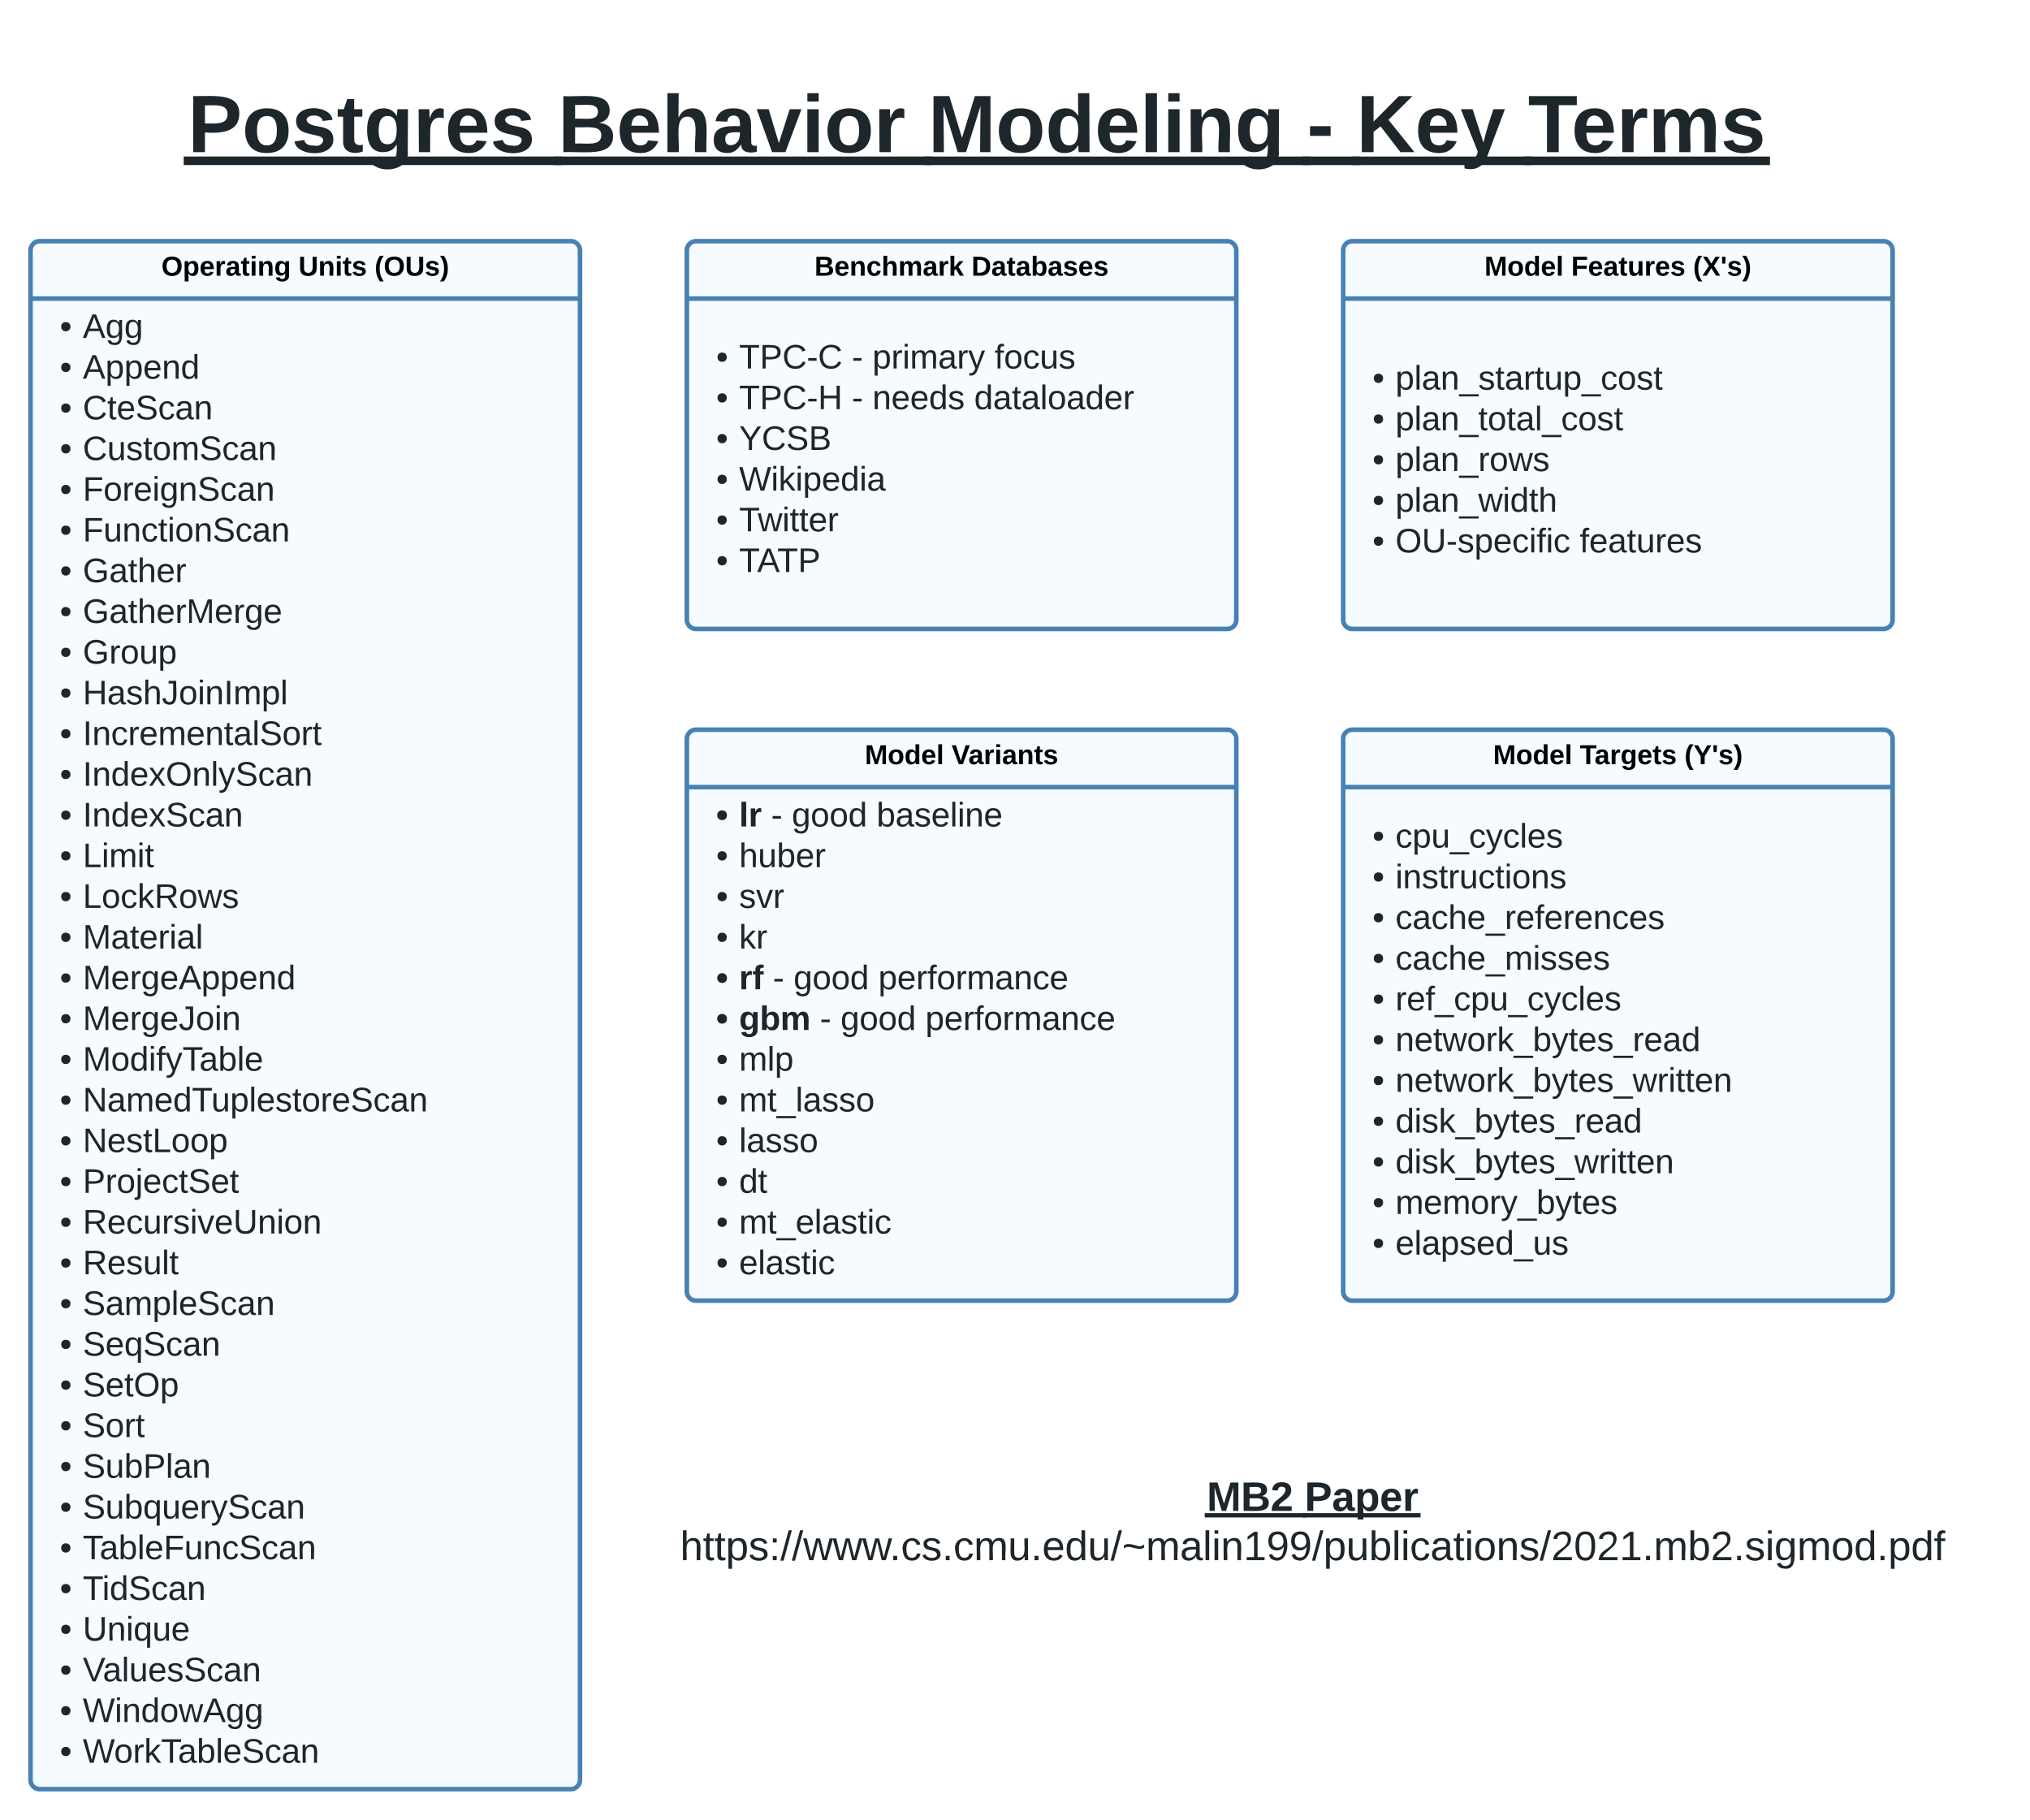 <svg xmlns="http://www.w3.org/2000/svg" xmlns:xlink="http://www.w3.org/1999/xlink" xmlns:lucid="lucid" width="1330" height="1192"><g transform="translate(-240 -1300)" lucid:page-tab-id="Z19BRSb6.e4L"><path d="M0 1296h1760v1360H0z" fill="#fff"/><path d="M650 2260h900v80H650z" fill="none"/><use xlink:href="#a" transform="matrix(1,0,0,1,650,2260) translate(380.649 29.744)"/><use xlink:href="#b" transform="matrix(1,0,0,1,650,2260) translate(444.734 29.744)"/><use xlink:href="#c" transform="matrix(1,0,0,1,650,2260) translate(35.575 62.011)"/><path d="M690 1784a6 6 0 0 1 6-6h348a6 6 0 0 1 6 6v362a6 6 0 0 1-6 6H696a6 6 0 0 1-6-6z" stroke="#4881b3" stroke-width="3" fill="#f5fbff"/><path d="M690 1815.6h360" stroke="#4881b3" stroke-width="3" fill="none"/><use xlink:href="#d" transform="matrix(1,0,0,1,698,1786) translate(108.625 14.6)"/><use xlink:href="#e" transform="matrix(1,0,0,1,698,1786) translate(165.475 14.6)"/><use xlink:href="#f" transform="matrix(1,0,0,1,702,1823.6) translate(7.222 17.778)"/><use xlink:href="#g" transform="matrix(1,0,0,1,702,1823.6) translate(22.222 17.778)"/><use xlink:href="#h" transform="matrix(1,0,0,1,702,1823.6) translate(43.21 17.778)"/><use xlink:href="#i" transform="matrix(1,0,0,1,702,1823.6) translate(56.728 17.778)"/><use xlink:href="#j" transform="matrix(1,0,0,1,702,1823.6) translate(112.284 17.778)"/><use xlink:href="#k" transform="matrix(1,0,0,1,702,1823.6) translate(7.222 44.444)"/><use xlink:href="#l" transform="matrix(1,0,0,1,702,1823.6) translate(22.222 44.444)"/><use xlink:href="#k" transform="matrix(1,0,0,1,702,1823.6) translate(7.222 71.111)"/><use xlink:href="#m" transform="matrix(1,0,0,1,702,1823.6) translate(22.222 71.111)"/><use xlink:href="#k" transform="matrix(1,0,0,1,702,1823.6) translate(7.222 97.778)"/><use xlink:href="#n" transform="matrix(1,0,0,1,702,1823.6) translate(22.222 97.778)"/><use xlink:href="#f" transform="matrix(1,0,0,1,702,1823.6) translate(7.222 124.444)"/><use xlink:href="#o" transform="matrix(1,0,0,1,702,1823.6) translate(22.222 124.444)"/><use xlink:href="#h" transform="matrix(1,0,0,1,702,1823.6) translate(44.383 124.444)"/><use xlink:href="#i" transform="matrix(1,0,0,1,702,1823.6) translate(57.901 124.444)"/><use xlink:href="#p" transform="matrix(1,0,0,1,702,1823.6) translate(113.457 124.444)"/><use xlink:href="#f" transform="matrix(1,0,0,1,702,1823.6) translate(7.222 151.111)"/><use xlink:href="#q" transform="matrix(1,0,0,1,702,1823.6) translate(22.222 151.111)"/><use xlink:href="#h" transform="matrix(1,0,0,1,702,1823.6) translate(75.185 151.111)"/><use xlink:href="#i" transform="matrix(1,0,0,1,702,1823.6) translate(88.704 151.111)"/><use xlink:href="#p" transform="matrix(1,0,0,1,702,1823.6) translate(144.259 151.111)"/><use xlink:href="#k" transform="matrix(1,0,0,1,702,1823.6) translate(7.222 177.778)"/><use xlink:href="#r" transform="matrix(1,0,0,1,702,1823.6) translate(22.222 177.778)"/><use xlink:href="#k" transform="matrix(1,0,0,1,702,1823.6) translate(7.222 204.444)"/><use xlink:href="#s" transform="matrix(1,0,0,1,702,1823.6) translate(22.222 204.444)"/><use xlink:href="#k" transform="matrix(1,0,0,1,702,1823.6) translate(7.222 231.111)"/><use xlink:href="#t" transform="matrix(1,0,0,1,702,1823.6) translate(22.222 231.111)"/><use xlink:href="#k" transform="matrix(1,0,0,1,702,1823.6) translate(7.222 257.778)"/><use xlink:href="#u" transform="matrix(1,0,0,1,702,1823.6) translate(22.222 257.778)"/><use xlink:href="#k" transform="matrix(1,0,0,1,702,1823.6) translate(7.222 284.444)"/><use xlink:href="#v" transform="matrix(1,0,0,1,702,1823.6) translate(22.222 284.444)"/><use xlink:href="#k" transform="matrix(1,0,0,1,702,1823.6) translate(7.222 311.111)"/><use xlink:href="#w" transform="matrix(1,0,0,1,702,1823.6) translate(22.222 311.111)"/><path d="M1120 1784a6 6 0 0 1 6-6h348a6 6 0 0 1 6 6v362a6 6 0 0 1-6 6h-348a6 6 0 0 1-6-6z" stroke="#4881b3" stroke-width="3" fill="#f5fbff"/><path d="M1120 1815.6h360" stroke="#4881b3" stroke-width="3" fill="none"/><g><use xlink:href="#d" transform="matrix(1,0,0,1,1128,1786) translate(90.25 14.6)"/><use xlink:href="#x" transform="matrix(1,0,0,1,1128,1786) translate(147.1 14.6)"/><use xlink:href="#y" transform="matrix(1,0,0,1,1128,1786) translate(215.6 14.6)"/></g><g><use xlink:href="#k" transform="matrix(1,0,0,1,1132,1823.6) translate(7.222 31.611)"/><use xlink:href="#z" transform="matrix(1,0,0,1,1132,1823.6) translate(22.222 31.611)"/><use xlink:href="#k" transform="matrix(1,0,0,1,1132,1823.6) translate(7.222 58.278)"/><use xlink:href="#A" transform="matrix(1,0,0,1,1132,1823.6) translate(22.222 58.278)"/><use xlink:href="#k" transform="matrix(1,0,0,1,1132,1823.6) translate(7.222 84.944)"/><use xlink:href="#B" transform="matrix(1,0,0,1,1132,1823.6) translate(22.222 84.944)"/><use xlink:href="#k" transform="matrix(1,0,0,1,1132,1823.6) translate(7.222 111.611)"/><use xlink:href="#C" transform="matrix(1,0,0,1,1132,1823.6) translate(22.222 111.611)"/><use xlink:href="#k" transform="matrix(1,0,0,1,1132,1823.6) translate(7.222 138.278)"/><use xlink:href="#D" transform="matrix(1,0,0,1,1132,1823.6) translate(22.222 138.278)"/><use xlink:href="#k" transform="matrix(1,0,0,1,1132,1823.6) translate(7.222 164.944)"/><use xlink:href="#E" transform="matrix(1,0,0,1,1132,1823.6) translate(22.222 164.944)"/><use xlink:href="#k" transform="matrix(1,0,0,1,1132,1823.6) translate(7.222 191.611)"/><use xlink:href="#F" transform="matrix(1,0,0,1,1132,1823.6) translate(22.222 191.611)"/><use xlink:href="#k" transform="matrix(1,0,0,1,1132,1823.6) translate(7.222 218.278)"/><use xlink:href="#G" transform="matrix(1,0,0,1,1132,1823.6) translate(22.222 218.278)"/><use xlink:href="#k" transform="matrix(1,0,0,1,1132,1823.6) translate(7.222 244.944)"/><use xlink:href="#H" transform="matrix(1,0,0,1,1132,1823.6) translate(22.222 244.944)"/><use xlink:href="#k" transform="matrix(1,0,0,1,1132,1823.6) translate(7.222 271.611)"/><use xlink:href="#I" transform="matrix(1,0,0,1,1132,1823.6) translate(22.222 271.611)"/><use xlink:href="#k" transform="matrix(1,0,0,1,1132,1823.6) translate(7.222 298.278)"/><use xlink:href="#J" transform="matrix(1,0,0,1,1132,1823.6) translate(22.222 298.278)"/></g><path d="M260 1464a6 6 0 0 1 6-6h348a6 6 0 0 1 6 6v1002a6 6 0 0 1-6 6H266a6 6 0 0 1-6-6z" stroke="#4881b3" stroke-width="3" fill="#f5fbff"/><path d="M260 1495.6h360" stroke="#4881b3" stroke-width="3" fill="none"/><g><use xlink:href="#K" transform="matrix(1,0,0,1,268,1466) translate(77.75 14.6)"/><use xlink:href="#L" transform="matrix(1,0,0,1,268,1466) translate(167.55 14.6)"/><use xlink:href="#M" transform="matrix(1,0,0,1,268,1466) translate(217.4 14.6)"/></g><g><use xlink:href="#k" transform="matrix(1,0,0,1,272,1503.6) translate(7.222 17.778)"/><use xlink:href="#N" transform="matrix(1,0,0,1,272,1503.6) translate(22.222 17.778)"/><use xlink:href="#k" transform="matrix(1,0,0,1,272,1503.6) translate(7.222 44.444)"/><use xlink:href="#O" transform="matrix(1,0,0,1,272,1503.6) translate(22.222 44.444)"/><use xlink:href="#k" transform="matrix(1,0,0,1,272,1503.6) translate(7.222 71.111)"/><use xlink:href="#P" transform="matrix(1,0,0,1,272,1503.6) translate(22.222 71.111)"/><use xlink:href="#k" transform="matrix(1,0,0,1,272,1503.6) translate(7.222 97.778)"/><use xlink:href="#Q" transform="matrix(1,0,0,1,272,1503.6) translate(22.222 97.778)"/><use xlink:href="#k" transform="matrix(1,0,0,1,272,1503.6) translate(7.222 124.444)"/><use xlink:href="#R" transform="matrix(1,0,0,1,272,1503.6) translate(22.222 124.444)"/><use xlink:href="#k" transform="matrix(1,0,0,1,272,1503.6) translate(7.222 151.111)"/><use xlink:href="#S" transform="matrix(1,0,0,1,272,1503.6) translate(22.222 151.111)"/><use xlink:href="#k" transform="matrix(1,0,0,1,272,1503.6) translate(7.222 177.778)"/><use xlink:href="#T" transform="matrix(1,0,0,1,272,1503.6) translate(22.222 177.778)"/><use xlink:href="#k" transform="matrix(1,0,0,1,272,1503.6) translate(7.222 204.444)"/><use xlink:href="#U" transform="matrix(1,0,0,1,272,1503.6) translate(22.222 204.444)"/><use xlink:href="#k" transform="matrix(1,0,0,1,272,1503.6) translate(7.222 231.111)"/><use xlink:href="#V" transform="matrix(1,0,0,1,272,1503.6) translate(22.222 231.111)"/><use xlink:href="#k" transform="matrix(1,0,0,1,272,1503.6) translate(7.222 257.778)"/><use xlink:href="#W" transform="matrix(1,0,0,1,272,1503.6) translate(22.222 257.778)"/><use xlink:href="#k" transform="matrix(1,0,0,1,272,1503.6) translate(7.222 284.444)"/><use xlink:href="#X" transform="matrix(1,0,0,1,272,1503.6) translate(22.222 284.444)"/><use xlink:href="#k" transform="matrix(1,0,0,1,272,1503.6) translate(7.222 311.111)"/><use xlink:href="#Y" transform="matrix(1,0,0,1,272,1503.6) translate(22.222 311.111)"/><use xlink:href="#k" transform="matrix(1,0,0,1,272,1503.6) translate(7.222 337.778)"/><use xlink:href="#Z" transform="matrix(1,0,0,1,272,1503.6) translate(22.222 337.778)"/><use xlink:href="#k" transform="matrix(1,0,0,1,272,1503.6) translate(7.222 364.444)"/><use xlink:href="#aa" transform="matrix(1,0,0,1,272,1503.6) translate(22.222 364.444)"/><use xlink:href="#k" transform="matrix(1,0,0,1,272,1503.6) translate(7.222 391.111)"/><use xlink:href="#ab" transform="matrix(1,0,0,1,272,1503.6) translate(22.222 391.111)"/><use xlink:href="#k" transform="matrix(1,0,0,1,272,1503.6) translate(7.222 417.778)"/><use xlink:href="#ac" transform="matrix(1,0,0,1,272,1503.6) translate(22.222 417.778)"/><use xlink:href="#k" transform="matrix(1,0,0,1,272,1503.6) translate(7.222 444.444)"/><use xlink:href="#ad" transform="matrix(1,0,0,1,272,1503.6) translate(22.222 444.444)"/><use xlink:href="#k" transform="matrix(1,0,0,1,272,1503.6) translate(7.222 471.111)"/><use xlink:href="#ae" transform="matrix(1,0,0,1,272,1503.6) translate(22.222 471.111)"/><use xlink:href="#k" transform="matrix(1,0,0,1,272,1503.6) translate(7.222 497.778)"/><use xlink:href="#af" transform="matrix(1,0,0,1,272,1503.6) translate(22.222 497.778)"/><use xlink:href="#k" transform="matrix(1,0,0,1,272,1503.6) translate(7.222 524.444)"/><use xlink:href="#ag" transform="matrix(1,0,0,1,272,1503.6) translate(22.222 524.444)"/><use xlink:href="#k" transform="matrix(1,0,0,1,272,1503.6) translate(7.222 551.111)"/><use xlink:href="#ah" transform="matrix(1,0,0,1,272,1503.6) translate(22.222 551.111)"/><use xlink:href="#k" transform="matrix(1,0,0,1,272,1503.6) translate(7.222 577.778)"/><use xlink:href="#ai" transform="matrix(1,0,0,1,272,1503.6) translate(22.222 577.778)"/><use xlink:href="#k" transform="matrix(1,0,0,1,272,1503.6) translate(7.222 604.444)"/><use xlink:href="#aj" transform="matrix(1,0,0,1,272,1503.6) translate(22.222 604.444)"/><use xlink:href="#k" transform="matrix(1,0,0,1,272,1503.6) translate(7.222 631.111)"/><use xlink:href="#ak" transform="matrix(1,0,0,1,272,1503.6) translate(22.222 631.111)"/><use xlink:href="#k" transform="matrix(1,0,0,1,272,1503.6) translate(7.222 657.778)"/><use xlink:href="#al" transform="matrix(1,0,0,1,272,1503.6) translate(22.222 657.778)"/><use xlink:href="#k" transform="matrix(1,0,0,1,272,1503.6) translate(7.222 684.444)"/><use xlink:href="#am" transform="matrix(1,0,0,1,272,1503.6) translate(22.222 684.444)"/><use xlink:href="#k" transform="matrix(1,0,0,1,272,1503.6) translate(7.222 711.111)"/><use xlink:href="#an" transform="matrix(1,0,0,1,272,1503.6) translate(22.222 711.111)"/><use xlink:href="#k" transform="matrix(1,0,0,1,272,1503.6) translate(7.222 737.778)"/><use xlink:href="#ao" transform="matrix(1,0,0,1,272,1503.6) translate(22.222 737.778)"/><use xlink:href="#k" transform="matrix(1,0,0,1,272,1503.6) translate(7.222 764.444)"/><use xlink:href="#ap" transform="matrix(1,0,0,1,272,1503.6) translate(22.222 764.444)"/><use xlink:href="#k" transform="matrix(1,0,0,1,272,1503.6) translate(7.222 791.111)"/><use xlink:href="#aq" transform="matrix(1,0,0,1,272,1503.6) translate(22.222 791.111)"/><use xlink:href="#k" transform="matrix(1,0,0,1,272,1503.6) translate(7.222 817.778)"/><use xlink:href="#ar" transform="matrix(1,0,0,1,272,1503.6) translate(22.222 817.778)"/><use xlink:href="#k" transform="matrix(1,0,0,1,272,1503.6) translate(7.222 844.444)"/><use xlink:href="#as" transform="matrix(1,0,0,1,272,1503.6) translate(22.222 844.444)"/><use xlink:href="#k" transform="matrix(1,0,0,1,272,1503.6) translate(7.222 871.111)"/><use xlink:href="#at" transform="matrix(1,0,0,1,272,1503.6) translate(22.222 871.111)"/><use xlink:href="#k" transform="matrix(1,0,0,1,272,1503.6) translate(7.222 897.778)"/><use xlink:href="#au" transform="matrix(1,0,0,1,272,1503.6) translate(22.222 897.778)"/><use xlink:href="#k" transform="matrix(1,0,0,1,272,1503.6) translate(7.222 924.444)"/><use xlink:href="#av" transform="matrix(1,0,0,1,272,1503.6) translate(22.222 924.444)"/><use xlink:href="#k" transform="matrix(1,0,0,1,272,1503.6) translate(7.222 951.111)"/><use xlink:href="#aw" transform="matrix(1,0,0,1,272,1503.6) translate(22.222 951.111)"/></g><path d="M690 1464a6 6 0 0 1 6-6h348a6 6 0 0 1 6 6v242a6 6 0 0 1-6 6H696a6 6 0 0 1-6-6z" stroke="#4881b3" stroke-width="3" fill="#f5fbff"/><path d="M690 1495.6h360" stroke="#4881b3" stroke-width="3" fill="none"/><g><use xlink:href="#ax" transform="matrix(1,0,0,1,698,1466) translate(75.65 14.6)"/><use xlink:href="#ay" transform="matrix(1,0,0,1,698,1466) translate(178.5 14.6)"/></g><g><use xlink:href="#k" transform="matrix(1,0,0,1,702,1503.6) translate(7.222 37.778)"/><use xlink:href="#az" transform="matrix(1,0,0,1,702,1503.6) translate(22.222 37.778)"/><use xlink:href="#aA" transform="matrix(1,0,0,1,702,1503.6) translate(96.049 37.778)"/><use xlink:href="#aB" transform="matrix(1,0,0,1,702,1503.6) translate(109.568 37.778)"/><use xlink:href="#aC" transform="matrix(1,0,0,1,702,1503.6) translate(189.568 37.778)"/><use xlink:href="#k" transform="matrix(1,0,0,1,702,1503.6) translate(7.222 64.444)"/><use xlink:href="#aD" transform="matrix(1,0,0,1,702,1503.6) translate(22.222 64.444)"/><use xlink:href="#aA" transform="matrix(1,0,0,1,702,1503.6) translate(96.049 64.444)"/><use xlink:href="#aE" transform="matrix(1,0,0,1,702,1503.6) translate(109.568 64.444)"/><use xlink:href="#aF" transform="matrix(1,0,0,1,702,1503.6) translate(176.235 64.444)"/><use xlink:href="#k" transform="matrix(1,0,0,1,702,1503.6) translate(7.222 91.111)"/><use xlink:href="#aG" transform="matrix(1,0,0,1,702,1503.6) translate(22.222 91.111)"/><use xlink:href="#k" transform="matrix(1,0,0,1,702,1503.6) translate(7.222 117.778)"/><use xlink:href="#aH" transform="matrix(1,0,0,1,702,1503.6) translate(22.222 117.778)"/><use xlink:href="#k" transform="matrix(1,0,0,1,702,1503.6) translate(7.222 144.444)"/><use xlink:href="#aI" transform="matrix(1,0,0,1,702,1503.6) translate(22.222 144.444)"/><use xlink:href="#k" transform="matrix(1,0,0,1,702,1503.6) translate(7.222 171.111)"/><use xlink:href="#aJ" transform="matrix(1,0,0,1,702,1503.6) translate(22.222 171.111)"/></g><path d="M1120 1464a6 6 0 0 1 6-6h348a6 6 0 0 1 6 6v242a6 6 0 0 1-6 6h-348a6 6 0 0 1-6-6z" stroke="#4881b3" stroke-width="3" fill="#f5fbff"/><path d="M1120 1495.6h360" stroke="#4881b3" stroke-width="3" fill="none"/><g><use xlink:href="#d" transform="matrix(1,0,0,1,1128,1466) translate(84.575 14.6)"/><use xlink:href="#aK" transform="matrix(1,0,0,1,1128,1466) translate(141.425 14.6)"/><use xlink:href="#aL" transform="matrix(1,0,0,1,1128,1466) translate(221.275 14.6)"/></g><g><use xlink:href="#k" transform="matrix(1,0,0,1,1132,1503.6) translate(7.222 51.611)"/><use xlink:href="#aM" transform="matrix(1,0,0,1,1132,1503.6) translate(22.222 51.611)"/><use xlink:href="#k" transform="matrix(1,0,0,1,1132,1503.6) translate(7.222 78.278)"/><use xlink:href="#aN" transform="matrix(1,0,0,1,1132,1503.6) translate(22.222 78.278)"/><use xlink:href="#k" transform="matrix(1,0,0,1,1132,1503.6) translate(7.222 104.944)"/><use xlink:href="#aO" transform="matrix(1,0,0,1,1132,1503.6) translate(22.222 104.944)"/><use xlink:href="#k" transform="matrix(1,0,0,1,1132,1503.6) translate(7.222 131.611)"/><use xlink:href="#aP" transform="matrix(1,0,0,1,1132,1503.6) translate(22.222 131.611)"/><use xlink:href="#k" transform="matrix(1,0,0,1,1132,1503.6) translate(7.222 158.278)"/><use xlink:href="#aQ" transform="matrix(1,0,0,1,1132,1503.6) translate(22.222 158.278)"/><use xlink:href="#aR" transform="matrix(1,0,0,1,1132,1503.6) translate(142.963 158.278)"/></g><path d="M330 1326a6 6 0 0 1 6-6h1088a6 6 0 0 1 6 6v126a6 6 0 0 1-6 6H336a6 6 0 0 1-6-6z" stroke="#000" stroke-opacity="0" stroke-width="3" fill="#fff" fill-opacity="0"/><g><use xlink:href="#aS" transform="matrix(1,0,0,1,335,1325) translate(28.037 74.667)"/><use xlink:href="#aT" transform="matrix(1,0,0,1,335,1325) translate(270.556 74.667)"/><use xlink:href="#aU" transform="matrix(1,0,0,1,335,1325) translate(513.074 74.667)"/><use xlink:href="#aV" transform="matrix(1,0,0,1,335,1325) translate(761.222 74.667)"/><use xlink:href="#aW" transform="matrix(1,0,0,1,335,1325) translate(793.667 74.667)"/><use xlink:href="#aX" transform="matrix(1,0,0,1,335,1325) translate(906.111 74.667)"/></g><defs><path fill="#1d262b" d="M230 0l2-204L168 0h-37L68-204 70 0H24v-248h70l56 185 57-185h69V0h-46" id="aY"/><path fill="#1d262b" d="M182-130c37 4 62 22 62 59C244 23 116-4 24 0v-248c84 5 203-23 205 63 0 31-19 50-47 55zM76-148c40-3 101 13 101-30 0-44-60-28-101-31v61zm0 110c48-3 116 14 116-37 0-48-69-32-116-35v72" id="aZ"/><path fill="#1d262b" d="M182-182c0 78-84 86-111 141h115V0H12c-6-101 99-100 120-180 1-22-12-31-33-32-23 0-32 14-35 34l-49-3c5-45 32-70 84-70 51 0 83 22 83 69" id="ba"/><g id="a"><use transform="matrix(0.075,0,0,0.075,0,0)" xlink:href="#aY"/><use transform="matrix(0.075,0,0,0.075,22.333,0)" xlink:href="#aZ"/><use transform="matrix(0.075,0,0,0.075,41.678,0)" xlink:href="#ba"/><path fill="#1d262b" d="M-1.34 1.44h66.77v2.82H-1.34z"/></g><path fill="#1d262b" d="M24-248c93 1 206-16 204 79-1 75-69 88-152 82V0H24v-248zm52 121c47 0 100 7 100-41 0-47-54-39-100-39v80" id="bb"/><path fill="#1d262b" d="M133-34C117-15 103 5 69 4 32 3 11-16 11-54c-1-60 55-63 116-61 1-26-3-47-28-47-18 1-26 9-28 27l-52-2c7-38 36-58 82-57s74 22 75 68l1 82c-1 14 12 18 25 15v27c-30 8-71 5-69-32zm-48 3c29 0 43-24 42-57-32 0-66-3-65 30 0 17 8 27 23 27" id="bc"/><path fill="#1d262b" d="M135-194c53 0 70 44 70 98 0 56-19 98-73 100-31 1-45-17-59-34 3 33 2 69 2 105H25l-1-265h48c2 10 0 23 3 31 11-24 29-35 60-35zM114-30c33 0 39-31 40-66 0-38-9-64-40-64-56 0-55 130 0 130" id="bd"/><path fill="#1d262b" d="M185-48c-13 30-37 53-82 52C43 2 14-33 14-96s30-98 90-98c62 0 83 45 84 108H66c0 31 8 55 39 56 18 0 30-7 34-22zm-45-69c5-46-57-63-70-21-2 6-4 13-4 21h74" id="be"/><path fill="#1d262b" d="M135-150c-39-12-60 13-60 57V0H25l-1-190h47c2 13-1 29 3 40 6-28 27-53 61-41v41" id="bf"/><g id="b"><use transform="matrix(0.075,0,0,0.075,0,0)" xlink:href="#bb"/><use transform="matrix(0.075,0,0,0.075,17.926,0)" xlink:href="#bc"/><use transform="matrix(0.075,0,0,0.075,32.864,0)" xlink:href="#bd"/><use transform="matrix(0.075,0,0,0.075,49.222,0)" xlink:href="#be"/><use transform="matrix(0.075,0,0,0.075,64.16,0)" xlink:href="#bf"/><path fill="#1d262b" d="M-1.34 1.44h77.3v2.82h-77.3z"/></g><path fill="#1d262b" d="M106-169C34-169 62-67 57 0H25v-261h32l-1 103c12-21 28-36 61-36 89 0 53 116 60 194h-32v-121c2-32-8-49-39-48" id="bg"/><path fill="#1d262b" d="M59-47c-2 24 18 29 38 22v24C64 9 27 4 27-40v-127H5v-23h24l9-43h21v43h35v23H59v120" id="bh"/><path fill="#1d262b" d="M115-194c55 1 70 41 70 98S169 2 115 4C84 4 66-9 55-30l1 105H24l-1-265h31l2 30c10-21 28-34 59-34zm-8 174c40 0 45-34 45-75s-6-73-45-74c-42 0-51 32-51 76 0 43 10 73 51 73" id="bi"/><path fill="#1d262b" d="M135-143c-3-34-86-38-87 0 15 53 115 12 119 90S17 21 10-45l28-5c4 36 97 45 98 0-10-56-113-15-118-90-4-57 82-63 122-42 12 7 21 19 24 35" id="bj"/><path fill="#1d262b" d="M33-154v-36h34v36H33zM33 0v-36h34V0H33" id="bk"/><path fill="#1d262b" d="M0 4l72-265h28L28 4H0" id="bl"/><path fill="#1d262b" d="M206 0h-36l-40-164L89 0H53L-1-190h32L70-26l43-164h34l41 164 42-164h31" id="bm"/><path fill="#1d262b" d="M33 0v-38h34V0H33" id="bn"/><path fill="#1d262b" d="M96-169c-40 0-48 33-48 73s9 75 48 75c24 0 41-14 43-38l32 2c-6 37-31 61-74 61-59 0-76-41-82-99-10-93 101-131 147-64 4 7 5 14 7 22l-32 3c-4-21-16-35-41-35" id="bo"/><path fill="#1d262b" d="M210-169c-67 3-38 105-44 169h-31v-121c0-29-5-50-35-48C34-165 62-65 56 0H25l-1-190h30c1 10-1 24 2 32 10-44 99-50 107 0 11-21 27-35 58-36 85-2 47 119 55 194h-31v-121c0-29-5-49-35-48" id="bp"/><path fill="#1d262b" d="M84 4C-5 8 30-112 23-190h32v120c0 31 7 50 39 49 72-2 45-101 50-169h31l1 190h-30c-1-10 1-25-2-33-11 22-28 36-60 37" id="bq"/><path fill="#1d262b" d="M100-194c63 0 86 42 84 106H49c0 40 14 67 53 68 26 1 43-12 49-29l28 8c-11 28-37 45-77 45C44 4 14-33 15-96c1-61 26-98 85-98zm52 81c6-60-76-77-97-28-3 7-6 17-6 28h103" id="br"/><path fill="#1d262b" d="M85-194c31 0 48 13 60 33l-1-100h32l1 261h-30c-2-10 0-23-3-31C134-8 116 4 85 4 32 4 16-35 15-94c0-66 23-100 70-100zm9 24c-40 0-46 34-46 75 0 40 6 74 45 74 42 0 51-32 51-76 0-42-9-74-50-73" id="bs"/><path fill="#1d262b" d="M16-127c37-31 93-2 135 6 18-1 32-8 43-16v26c-50 42-130-35-178 9v-25" id="bt"/><path fill="#1d262b" d="M141-36C126-15 110 5 73 4 37 3 15-17 15-53c-1-64 63-63 125-63 3-35-9-54-41-54-24 1-41 7-42 31l-33-3c5-37 33-52 76-52 45 0 72 20 72 64v82c-1 20 7 32 28 27v20c-31 9-61-2-59-35zM48-53c0 20 12 33 32 33 41-3 63-29 60-74-43 2-92-5-92 41" id="bu"/><path fill="#1d262b" d="M24 0v-261h32V0H24" id="bv"/><path fill="#1d262b" d="M24-231v-30h32v30H24zM24 0v-190h32V0H24" id="bw"/><path fill="#1d262b" d="M117-194c89-4 53 116 60 194h-32v-121c0-31-8-49-39-48C34-167 62-67 57 0H25l-1-190h30c1 10-1 24 2 32 11-22 29-35 61-36" id="bx"/><path fill="#1d262b" d="M27 0v-27h64v-190l-56 39v-29l58-41h29v221h61V0H27" id="by"/><path fill="#1d262b" d="M99-251c64 0 84 50 84 122C183-37 130 33 47-8c-14-7-20-23-25-40l30-5c6 39 69 39 84 7 9-19 16-44 16-74-10 22-31 35-62 35-49 0-73-33-73-83 0-54 28-83 82-83zm-1 141c31-1 51-18 51-49 0-36-14-67-51-67-34 0-49 23-49 58 0 34 15 58 49 58" id="bz"/><path fill="#1d262b" d="M115-194c53 0 69 39 70 98 0 66-23 100-70 100C84 3 66-7 56-30L54 0H23l1-261h32v101c10-23 28-34 59-34zm-8 174c40 0 45-34 45-75 0-40-5-75-45-74-42 0-51 32-51 76 0 43 10 73 51 73" id="bA"/><path fill="#1d262b" d="M100-194c62-1 85 37 85 99 1 63-27 99-86 99S16-35 15-95c0-66 28-99 85-99zM99-20c44 1 53-31 53-75 0-43-8-75-51-75s-53 32-53 75 10 74 51 75" id="bB"/><path fill="#1d262b" d="M101-251c82-7 93 87 43 132L82-64C71-53 59-42 53-27h129V0H18c2-99 128-94 128-182 0-28-16-43-45-43s-46 15-49 41l-32-3c6-41 34-60 81-64" id="bC"/><path fill="#1d262b" d="M101-251c68 0 85 55 85 127S166 4 100 4C33 4 14-52 14-124c0-73 17-127 87-127zm-1 229c47 0 54-49 54-102s-4-102-53-102c-51 0-55 48-55 102 0 53 5 102 54 102" id="bD"/><path fill="#1d262b" d="M177-190C167-65 218 103 67 71c-23-6-38-20-44-43l32-5c15 47 100 32 89-28v-30C133-14 115 1 83 1 29 1 15-40 15-95c0-56 16-97 71-98 29-1 48 16 59 35 1-10 0-23 2-32h30zM94-22c36 0 50-32 50-73 0-42-14-75-50-75-39 0-46 34-46 75s6 73 46 73" id="bE"/><path fill="#1d262b" d="M101-234c-31-9-42 10-38 44h38v23H63V0H32v-167H5v-23h27c-7-52 17-82 69-68v24" id="bF"/><g id="c"><use transform="matrix(0.075,0,0,0.075,0,0)" xlink:href="#bg"/><use transform="matrix(0.075,0,0,0.075,14.938,0)" xlink:href="#bh"/><use transform="matrix(0.075,0,0,0.075,22.407,0)" xlink:href="#bh"/><use transform="matrix(0.075,0,0,0.075,29.877,0)" xlink:href="#bi"/><use transform="matrix(0.075,0,0,0.075,44.815,0)" xlink:href="#bj"/><use transform="matrix(0.075,0,0,0.075,58.259,0)" xlink:href="#bk"/><use transform="matrix(0.075,0,0,0.075,65.728,0)" xlink:href="#bl"/><use transform="matrix(0.075,0,0,0.075,73.198,0)" xlink:href="#bl"/><use transform="matrix(0.075,0,0,0.075,80.667,0)" xlink:href="#bm"/><use transform="matrix(0.075,0,0,0.075,100.012,0)" xlink:href="#bm"/><use transform="matrix(0.075,0,0,0.075,119.357,0)" xlink:href="#bm"/><use transform="matrix(0.075,0,0,0.075,137.208,0)" xlink:href="#bn"/><use transform="matrix(0.075,0,0,0.075,144.677,0)" xlink:href="#bo"/><use transform="matrix(0.075,0,0,0.075,158.122,0)" xlink:href="#bj"/><use transform="matrix(0.075,0,0,0.075,171.566,0)" xlink:href="#bn"/><use transform="matrix(0.075,0,0,0.075,179.035,0)" xlink:href="#bo"/><use transform="matrix(0.075,0,0,0.075,192.48,0)" xlink:href="#bp"/><use transform="matrix(0.075,0,0,0.075,214.812,0)" xlink:href="#bq"/><use transform="matrix(0.075,0,0,0.075,229.751,0)" xlink:href="#bn"/><use transform="matrix(0.075,0,0,0.075,237.22,0)" xlink:href="#br"/><use transform="matrix(0.075,0,0,0.075,252.158,0)" xlink:href="#bs"/><use transform="matrix(0.075,0,0,0.075,267.096,0)" xlink:href="#bq"/><use transform="matrix(0.075,0,0,0.075,282.035,0)" xlink:href="#bl"/><use transform="matrix(0.075,0,0,0.075,289.504,0)" xlink:href="#bt"/><use transform="matrix(0.075,0,0,0.075,305.189,0)" xlink:href="#bp"/><use transform="matrix(0.075,0,0,0.075,327.522,0)" xlink:href="#bu"/><use transform="matrix(0.075,0,0,0.075,342.46,0)" xlink:href="#bv"/><use transform="matrix(0.075,0,0,0.075,348.36,0)" xlink:href="#bw"/><use transform="matrix(0.075,0,0,0.075,354.261,0)" xlink:href="#bx"/><use transform="matrix(0.075,0,0,0.075,369.199,0)" xlink:href="#by"/><use transform="matrix(0.075,0,0,0.075,384.138,0)" xlink:href="#bz"/><use transform="matrix(0.075,0,0,0.075,399.076,0)" xlink:href="#bz"/><use transform="matrix(0.075,0,0,0.075,414.014,0)" xlink:href="#bl"/><use transform="matrix(0.075,0,0,0.075,421.483,0)" xlink:href="#bi"/><use transform="matrix(0.075,0,0,0.075,436.422,0)" xlink:href="#bq"/><use transform="matrix(0.075,0,0,0.075,451.36,0)" xlink:href="#bA"/><use transform="matrix(0.075,0,0,0.075,466.298,0)" xlink:href="#bv"/><use transform="matrix(0.075,0,0,0.075,472.199,0)" xlink:href="#bw"/><use transform="matrix(0.075,0,0,0.075,478.099,0)" xlink:href="#bo"/><use transform="matrix(0.075,0,0,0.075,491.544,0)" xlink:href="#bu"/><use transform="matrix(0.075,0,0,0.075,506.482,0)" xlink:href="#bh"/><use transform="matrix(0.075,0,0,0.075,513.951,0)" xlink:href="#bw"/><use transform="matrix(0.075,0,0,0.075,519.852,0)" xlink:href="#bB"/><use transform="matrix(0.075,0,0,0.075,534.79,0)" xlink:href="#bx"/><use transform="matrix(0.075,0,0,0.075,549.728,0)" xlink:href="#bj"/><use transform="matrix(0.075,0,0,0.075,563.173,0)" xlink:href="#bl"/><use transform="matrix(0.075,0,0,0.075,570.642,0)" xlink:href="#bC"/><use transform="matrix(0.075,0,0,0.075,585.58,0)" xlink:href="#bD"/><use transform="matrix(0.075,0,0,0.075,600.519,0)" xlink:href="#bC"/><use transform="matrix(0.075,0,0,0.075,615.457,0)" xlink:href="#by"/><use transform="matrix(0.075,0,0,0.075,630.395,0)" xlink:href="#bn"/><use transform="matrix(0.075,0,0,0.075,637.864,0)" xlink:href="#bp"/><use transform="matrix(0.075,0,0,0.075,660.197,0)" xlink:href="#bA"/><use transform="matrix(0.075,0,0,0.075,675.135,0)" xlink:href="#bC"/><use transform="matrix(0.075,0,0,0.075,690.073,0)" xlink:href="#bn"/><use transform="matrix(0.075,0,0,0.075,697.543,0)" xlink:href="#bj"/><use transform="matrix(0.075,0,0,0.075,710.987,0)" xlink:href="#bw"/><use transform="matrix(0.075,0,0,0.075,716.888,0)" xlink:href="#bE"/><use transform="matrix(0.075,0,0,0.075,731.826,0)" xlink:href="#bp"/><use transform="matrix(0.075,0,0,0.075,754.159,0)" xlink:href="#bB"/><use transform="matrix(0.075,0,0,0.075,769.097,0)" xlink:href="#bs"/><use transform="matrix(0.075,0,0,0.075,784.035,0)" xlink:href="#bn"/><use transform="matrix(0.075,0,0,0.075,791.504,0)" xlink:href="#bi"/><use transform="matrix(0.075,0,0,0.075,806.443,0)" xlink:href="#bs"/><use transform="matrix(0.075,0,0,0.075,821.381,0)" xlink:href="#bF"/></g><path d="M230 0l2-204L168 0h-37L68-204 70 0H24v-248h70l56 185 57-185h69V0h-46" id="bG"/><path d="M110-194c64 0 96 36 96 99 0 64-35 99-97 99-61 0-95-36-95-99 0-62 34-99 96-99zm-1 164c35 0 45-28 45-65 0-40-10-65-43-65-34 0-45 26-45 65 0 36 10 65 43 65" id="bH"/><path d="M88-194c31-1 46 15 58 34l-1-101h50l1 261h-48c-2-10 0-23-3-31C134-8 116 4 84 4 32 4 16-41 15-95c0-56 19-97 73-99zm17 164c33 0 40-30 41-66 1-37-9-64-41-64s-38 30-39 65c0 43 13 65 39 65" id="bI"/><path d="M185-48c-13 30-37 53-82 52C43 2 14-33 14-96s30-98 90-98c62 0 83 45 84 108H66c0 31 8 55 39 56 18 0 30-7 34-22zm-45-69c5-46-57-63-70-21-2 6-4 13-4 21h74" id="bJ"/><path d="M25 0v-261h50V0H25" id="bK"/><g id="d"><use transform="matrix(0.05,0,0,0.05,0,0)" xlink:href="#bG"/><use transform="matrix(0.05,0,0,0.05,14.95,0)" xlink:href="#bH"/><use transform="matrix(0.05,0,0,0.05,25.9,0)" xlink:href="#bI"/><use transform="matrix(0.05,0,0,0.05,36.85,0)" xlink:href="#bJ"/><use transform="matrix(0.05,0,0,0.05,46.85,0)" xlink:href="#bK"/></g><path d="M147 0H94L2-248h55l64 206c17-72 42-137 63-206h54" id="bL"/><path d="M133-34C117-15 103 5 69 4 32 3 11-16 11-54c-1-60 55-63 116-61 1-26-3-47-28-47-18 1-26 9-28 27l-52-2c7-38 36-58 82-57s74 22 75 68l1 82c-1 14 12 18 25 15v27c-30 8-71 5-69-32zm-48 3c29 0 43-24 42-57-32 0-66-3-65 30 0 17 8 27 23 27" id="bM"/><path d="M135-150c-39-12-60 13-60 57V0H25l-1-190h47c2 13-1 29 3 40 6-28 27-53 61-41v41" id="bN"/><path d="M25-224v-37h50v37H25zM25 0v-190h50V0H25" id="bO"/><path d="M135-194c87-1 58 113 63 194h-50c-7-57 23-157-34-157-59 0-34 97-39 157H25l-1-190h47c2 12-1 28 3 38 12-26 28-41 61-42" id="bP"/><path d="M115-3C79 11 28 4 28-45v-112H4v-33h27l15-45h31v45h36v33H77v99c-1 23 16 31 38 25v30" id="bQ"/><path d="M137-138c1-29-70-34-71-4 15 46 118 7 119 86 1 83-164 76-172 9l43-7c4 19 20 25 44 25 33 8 57-30 24-41C81-84 22-81 20-136c-2-80 154-74 161-7" id="bR"/><g id="e"><use transform="matrix(0.05,0,0,0.05,0,0)" xlink:href="#bL"/><use transform="matrix(0.05,0,0,0.05,11,0)" xlink:href="#bM"/><use transform="matrix(0.05,0,0,0.05,21,0)" xlink:href="#bN"/><use transform="matrix(0.05,0,0,0.05,28,0)" xlink:href="#bO"/><use transform="matrix(0.05,0,0,0.05,33,0)" xlink:href="#bM"/><use transform="matrix(0.05,0,0,0.05,43,0)" xlink:href="#bP"/><use transform="matrix(0.05,0,0,0.05,53.95,0)" xlink:href="#bQ"/><use transform="matrix(0.05,0,0,0.05,59.9,0)" xlink:href="#bR"/></g><path fill="#1d262b" d="M63-170c30 0 51 21 51 51 0 31-20 52-51 52s-52-21-52-52 21-51 52-51" id="bS"/><use transform="matrix(0.062,0,0,0.062,0,0)" xlink:href="#bS" id="f"/><path fill="#1d262b" d="M25 0v-261h50V0H25" id="bT"/><g id="g"><use transform="matrix(0.062,0,0,0.062,0,0)" xlink:href="#bT"/><use transform="matrix(0.062,0,0,0.062,6.173,0)" xlink:href="#bf"/></g><path fill="#1d262b" d="M16-82v-28h88v28H16" id="bU"/><use transform="matrix(0.062,0,0,0.062,0,0)" xlink:href="#bU" id="h"/><g id="i"><use transform="matrix(0.062,0,0,0.062,0,0)" xlink:href="#bE"/><use transform="matrix(0.062,0,0,0.062,12.346,0)" xlink:href="#bB"/><use transform="matrix(0.062,0,0,0.062,24.691,0)" xlink:href="#bB"/><use transform="matrix(0.062,0,0,0.062,37.037,0)" xlink:href="#bs"/></g><g id="j"><use transform="matrix(0.062,0,0,0.062,0,0)" xlink:href="#bA"/><use transform="matrix(0.062,0,0,0.062,12.346,0)" xlink:href="#bu"/><use transform="matrix(0.062,0,0,0.062,24.691,0)" xlink:href="#bj"/><use transform="matrix(0.062,0,0,0.062,35.802,0)" xlink:href="#br"/><use transform="matrix(0.062,0,0,0.062,48.148,0)" xlink:href="#bv"/><use transform="matrix(0.062,0,0,0.062,53.025,0)" xlink:href="#bw"/><use transform="matrix(0.062,0,0,0.062,57.901,0)" xlink:href="#bx"/><use transform="matrix(0.062,0,0,0.062,70.247,0)" xlink:href="#br"/></g><path fill="#1d262b" d="M62-168c30 0 50 19 50 48S92-70 62-70c-29 0-48-21-48-50s20-48 48-48" id="bV"/><use transform="matrix(0.062,0,0,0.062,0,0)" xlink:href="#bV" id="k"/><path fill="#1d262b" d="M114-163C36-179 61-72 57 0H25l-1-190h30c1 12-1 29 2 39 6-27 23-49 58-41v29" id="bW"/><g id="l"><use transform="matrix(0.062,0,0,0.062,0,0)" xlink:href="#bg"/><use transform="matrix(0.062,0,0,0.062,12.346,0)" xlink:href="#bq"/><use transform="matrix(0.062,0,0,0.062,24.691,0)" xlink:href="#bA"/><use transform="matrix(0.062,0,0,0.062,37.037,0)" xlink:href="#br"/><use transform="matrix(0.062,0,0,0.062,49.383,0)" xlink:href="#bW"/></g><path fill="#1d262b" d="M108 0H70L1-190h34L89-25l56-165h34" id="bX"/><g id="m"><use transform="matrix(0.062,0,0,0.062,0,0)" xlink:href="#bj"/><use transform="matrix(0.062,0,0,0.062,11.111,0)" xlink:href="#bX"/><use transform="matrix(0.062,0,0,0.062,22.222,0)" xlink:href="#bW"/></g><path fill="#1d262b" d="M143 0L79-87 56-68V0H24v-261h32v163l83-92h37l-77 82L181 0h-38" id="bY"/><g id="n"><use transform="matrix(0.062,0,0,0.062,0,0)" xlink:href="#bY"/><use transform="matrix(0.062,0,0,0.062,11.111,0)" xlink:href="#bW"/></g><path fill="#1d262b" d="M121-226c-27-7-43 5-38 36h38v33H83V0H34v-157H6v-33h28c-9-59 32-81 87-68v32" id="bZ"/><g id="o"><use transform="matrix(0.062,0,0,0.062,0,0)" xlink:href="#bf"/><use transform="matrix(0.062,0,0,0.062,8.642,0)" xlink:href="#bZ"/></g><g id="p"><use transform="matrix(0.062,0,0,0.062,0,0)" xlink:href="#bi"/><use transform="matrix(0.062,0,0,0.062,12.346,0)" xlink:href="#br"/><use transform="matrix(0.062,0,0,0.062,24.691,0)" xlink:href="#bW"/><use transform="matrix(0.062,0,0,0.062,32.037,0)" xlink:href="#bF"/><use transform="matrix(0.062,0,0,0.062,38.21,0)" xlink:href="#bB"/><use transform="matrix(0.062,0,0,0.062,50.556,0)" xlink:href="#bW"/><use transform="matrix(0.062,0,0,0.062,57.901,0)" xlink:href="#bp"/><use transform="matrix(0.062,0,0,0.062,76.358,0)" xlink:href="#bu"/><use transform="matrix(0.062,0,0,0.062,88.704,0)" xlink:href="#bx"/><use transform="matrix(0.062,0,0,0.062,101.049,0)" xlink:href="#bo"/><use transform="matrix(0.062,0,0,0.062,112.16,0)" xlink:href="#br"/></g><path fill="#1d262b" d="M195-6C206 82 75 100 31 46c-4-6-6-13-8-21l49-6c3 16 16 24 34 25 40 0 42-37 40-79-11 22-30 35-61 35-53 0-70-43-70-97 0-56 18-96 73-97 30 0 46 14 59 34l2-30h47zm-90-29c32 0 41-27 41-63 0-35-9-62-40-62-32 0-39 29-40 63 0 36 9 62 39 62" id="ca"/><path fill="#1d262b" d="M135-194c52 0 70 43 70 98 0 56-19 99-73 100-30 1-46-15-58-35L72 0H24l1-261h50v104c11-23 29-37 60-37zM114-30c31 0 40-27 40-66 0-37-7-63-39-63s-41 28-41 65c0 36 8 64 40 64" id="cb"/><path fill="#1d262b" d="M220-157c-53 9-28 100-34 157h-49v-107c1-27-5-49-29-50C55-147 81-57 75 0H25l-1-190h47c2 12-1 28 3 38 10-53 101-56 108 0 13-22 24-43 59-42 82 1 51 116 57 194h-49v-107c-1-25-5-48-29-50" id="cc"/><g id="q"><use transform="matrix(0.062,0,0,0.062,0,0)" xlink:href="#ca"/><use transform="matrix(0.062,0,0,0.062,13.519,0)" xlink:href="#cb"/><use transform="matrix(0.062,0,0,0.062,27.037,0)" xlink:href="#cc"/></g><g id="r"><use transform="matrix(0.062,0,0,0.062,0,0)" xlink:href="#bp"/><use transform="matrix(0.062,0,0,0.062,18.457,0)" xlink:href="#bv"/><use transform="matrix(0.062,0,0,0.062,23.333,0)" xlink:href="#bi"/></g><path fill="#1d262b" d="M-5 72V49h209v23H-5" id="cd"/><g id="s"><use transform="matrix(0.062,0,0,0.062,0,0)" xlink:href="#bp"/><use transform="matrix(0.062,0,0,0.062,18.457,0)" xlink:href="#bh"/><use transform="matrix(0.062,0,0,0.062,24.63,0)" xlink:href="#cd"/><use transform="matrix(0.062,0,0,0.062,36.975,0)" xlink:href="#bv"/><use transform="matrix(0.062,0,0,0.062,41.852,0)" xlink:href="#bu"/><use transform="matrix(0.062,0,0,0.062,54.198,0)" xlink:href="#bj"/><use transform="matrix(0.062,0,0,0.062,65.309,0)" xlink:href="#bj"/><use transform="matrix(0.062,0,0,0.062,76.42,0)" xlink:href="#bB"/></g><g id="t"><use transform="matrix(0.062,0,0,0.062,0,0)" xlink:href="#bv"/><use transform="matrix(0.062,0,0,0.062,4.877,0)" xlink:href="#bu"/><use transform="matrix(0.062,0,0,0.062,17.222,0)" xlink:href="#bj"/><use transform="matrix(0.062,0,0,0.062,28.333,0)" xlink:href="#bj"/><use transform="matrix(0.062,0,0,0.062,39.444,0)" xlink:href="#bB"/></g><g id="u"><use transform="matrix(0.062,0,0,0.062,0,0)" xlink:href="#bs"/><use transform="matrix(0.062,0,0,0.062,12.346,0)" xlink:href="#bh"/></g><g id="v"><use transform="matrix(0.062,0,0,0.062,0,0)" xlink:href="#bp"/><use transform="matrix(0.062,0,0,0.062,18.457,0)" xlink:href="#bh"/><use transform="matrix(0.062,0,0,0.062,24.63,0)" xlink:href="#cd"/><use transform="matrix(0.062,0,0,0.062,36.975,0)" xlink:href="#br"/><use transform="matrix(0.062,0,0,0.062,49.321,0)" xlink:href="#bv"/><use transform="matrix(0.062,0,0,0.062,54.198,0)" xlink:href="#bu"/><use transform="matrix(0.062,0,0,0.062,66.543,0)" xlink:href="#bj"/><use transform="matrix(0.062,0,0,0.062,77.654,0)" xlink:href="#bh"/><use transform="matrix(0.062,0,0,0.062,83.827,0)" xlink:href="#bw"/><use transform="matrix(0.062,0,0,0.062,88.704,0)" xlink:href="#bo"/></g><g id="w"><use transform="matrix(0.062,0,0,0.062,0,0)" xlink:href="#br"/><use transform="matrix(0.062,0,0,0.062,12.346,0)" xlink:href="#bv"/><use transform="matrix(0.062,0,0,0.062,17.222,0)" xlink:href="#bu"/><use transform="matrix(0.062,0,0,0.062,29.568,0)" xlink:href="#bj"/><use transform="matrix(0.062,0,0,0.062,40.679,0)" xlink:href="#bh"/><use transform="matrix(0.062,0,0,0.062,46.852,0)" xlink:href="#bw"/><use transform="matrix(0.062,0,0,0.062,51.728,0)" xlink:href="#bo"/></g><path d="M136-208V0H84v-208H4v-40h212v40h-80" id="ce"/><path d="M195-6C206 82 75 100 31 46c-4-6-6-13-8-21l49-6c3 16 16 24 34 25 40 0 42-37 40-79-11 22-30 35-61 35-53 0-70-43-70-97 0-56 18-96 73-97 30 0 46 14 59 34l2-30h47zm-90-29c32 0 41-27 41-63 0-35-9-62-40-62-32 0-39 29-40 63 0 36 9 62 39 62" id="cf"/><g id="x"><use transform="matrix(0.05,0,0,0.05,0,0)" xlink:href="#ce"/><use transform="matrix(0.05,0,0,0.05,9.6,0)" xlink:href="#bM"/><use transform="matrix(0.05,0,0,0.05,19.6,0)" xlink:href="#bN"/><use transform="matrix(0.05,0,0,0.05,26.6,0)" xlink:href="#cf"/><use transform="matrix(0.05,0,0,0.05,37.55,0)" xlink:href="#bJ"/><use transform="matrix(0.05,0,0,0.05,47.55,0)" xlink:href="#bQ"/><use transform="matrix(0.05,0,0,0.05,53.5,0)" xlink:href="#bR"/></g><path d="M67-93c0 74 22 123 53 168H70C40 30 18-18 18-93s22-123 52-168h50c-32 44-53 94-53 168" id="cg"/><path d="M146-102V0H94v-102L6-248h54l60 105 60-105h54" id="ch"/><path d="M62-158H24l-5-90h48" id="ci"/><path d="M102-93c0 74-22 123-52 168H0C30 29 54-18 53-93c0-74-22-123-53-168h50c30 45 52 94 52 168" id="cj"/><g id="y"><use transform="matrix(0.05,0,0,0.05,0,0)" xlink:href="#cg"/><use transform="matrix(0.05,0,0,0.05,5.95,0)" xlink:href="#ch"/><use transform="matrix(0.05,0,0,0.05,17.95,0)" xlink:href="#ci"/><use transform="matrix(0.05,0,0,0.05,22.2,0)" xlink:href="#bR"/><use transform="matrix(0.05,0,0,0.05,32.2,0)" xlink:href="#cj"/></g><path fill="#1d262b" d="M179-190L93 31C79 59 56 82 12 73V49c39 6 53-20 64-50L1-190h34L92-34l54-156h33" id="ck"/><g id="z"><use transform="matrix(0.062,0,0,0.062,0,0)" xlink:href="#bo"/><use transform="matrix(0.062,0,0,0.062,11.111,0)" xlink:href="#bi"/><use transform="matrix(0.062,0,0,0.062,23.457,0)" xlink:href="#bq"/><use transform="matrix(0.062,0,0,0.062,35.802,0)" xlink:href="#cd"/><use transform="matrix(0.062,0,0,0.062,48.148,0)" xlink:href="#bo"/><use transform="matrix(0.062,0,0,0.062,59.259,0)" xlink:href="#ck"/><use transform="matrix(0.062,0,0,0.062,70.37,0)" xlink:href="#bo"/><use transform="matrix(0.062,0,0,0.062,81.481,0)" xlink:href="#bv"/><use transform="matrix(0.062,0,0,0.062,86.358,0)" xlink:href="#br"/><use transform="matrix(0.062,0,0,0.062,98.704,0)" xlink:href="#bj"/></g><g id="A"><use transform="matrix(0.062,0,0,0.062,0,0)" xlink:href="#bw"/><use transform="matrix(0.062,0,0,0.062,4.877,0)" xlink:href="#bx"/><use transform="matrix(0.062,0,0,0.062,17.222,0)" xlink:href="#bj"/><use transform="matrix(0.062,0,0,0.062,28.333,0)" xlink:href="#bh"/><use transform="matrix(0.062,0,0,0.062,34.506,0)" xlink:href="#bW"/><use transform="matrix(0.062,0,0,0.062,41.852,0)" xlink:href="#bq"/><use transform="matrix(0.062,0,0,0.062,54.198,0)" xlink:href="#bo"/><use transform="matrix(0.062,0,0,0.062,65.309,0)" xlink:href="#bh"/><use transform="matrix(0.062,0,0,0.062,71.481,0)" xlink:href="#bw"/><use transform="matrix(0.062,0,0,0.062,76.358,0)" xlink:href="#bB"/><use transform="matrix(0.062,0,0,0.062,88.704,0)" xlink:href="#bx"/><use transform="matrix(0.062,0,0,0.062,101.049,0)" xlink:href="#bj"/></g><g id="B"><use transform="matrix(0.062,0,0,0.062,0,0)" xlink:href="#bo"/><use transform="matrix(0.062,0,0,0.062,11.111,0)" xlink:href="#bu"/><use transform="matrix(0.062,0,0,0.062,23.457,0)" xlink:href="#bo"/><use transform="matrix(0.062,0,0,0.062,34.568,0)" xlink:href="#bg"/><use transform="matrix(0.062,0,0,0.062,46.914,0)" xlink:href="#br"/><use transform="matrix(0.062,0,0,0.062,59.259,0)" xlink:href="#cd"/><use transform="matrix(0.062,0,0,0.062,71.605,0)" xlink:href="#bW"/><use transform="matrix(0.062,0,0,0.062,78.951,0)" xlink:href="#br"/><use transform="matrix(0.062,0,0,0.062,91.296,0)" xlink:href="#bF"/><use transform="matrix(0.062,0,0,0.062,97.469,0)" xlink:href="#br"/><use transform="matrix(0.062,0,0,0.062,109.815,0)" xlink:href="#bW"/><use transform="matrix(0.062,0,0,0.062,117.16,0)" xlink:href="#br"/><use transform="matrix(0.062,0,0,0.062,129.506,0)" xlink:href="#bx"/><use transform="matrix(0.062,0,0,0.062,141.852,0)" xlink:href="#bo"/><use transform="matrix(0.062,0,0,0.062,152.963,0)" xlink:href="#br"/><use transform="matrix(0.062,0,0,0.062,165.309,0)" xlink:href="#bj"/></g><g id="C"><use transform="matrix(0.062,0,0,0.062,0,0)" xlink:href="#bo"/><use transform="matrix(0.062,0,0,0.062,11.111,0)" xlink:href="#bu"/><use transform="matrix(0.062,0,0,0.062,23.457,0)" xlink:href="#bo"/><use transform="matrix(0.062,0,0,0.062,34.568,0)" xlink:href="#bg"/><use transform="matrix(0.062,0,0,0.062,46.914,0)" xlink:href="#br"/><use transform="matrix(0.062,0,0,0.062,59.259,0)" xlink:href="#cd"/><use transform="matrix(0.062,0,0,0.062,71.605,0)" xlink:href="#bp"/><use transform="matrix(0.062,0,0,0.062,90.062,0)" xlink:href="#bw"/><use transform="matrix(0.062,0,0,0.062,94.938,0)" xlink:href="#bj"/><use transform="matrix(0.062,0,0,0.062,106.049,0)" xlink:href="#bj"/><use transform="matrix(0.062,0,0,0.062,117.16,0)" xlink:href="#br"/><use transform="matrix(0.062,0,0,0.062,129.506,0)" xlink:href="#bj"/></g><g id="D"><use transform="matrix(0.062,0,0,0.062,0,0)" xlink:href="#bW"/><use transform="matrix(0.062,0,0,0.062,7.346,0)" xlink:href="#br"/><use transform="matrix(0.062,0,0,0.062,19.691,0)" xlink:href="#bF"/><use transform="matrix(0.062,0,0,0.062,25.864,0)" xlink:href="#cd"/><use transform="matrix(0.062,0,0,0.062,38.21,0)" xlink:href="#bo"/><use transform="matrix(0.062,0,0,0.062,49.321,0)" xlink:href="#bi"/><use transform="matrix(0.062,0,0,0.062,61.667,0)" xlink:href="#bq"/><use transform="matrix(0.062,0,0,0.062,74.012,0)" xlink:href="#cd"/><use transform="matrix(0.062,0,0,0.062,86.358,0)" xlink:href="#bo"/><use transform="matrix(0.062,0,0,0.062,97.469,0)" xlink:href="#ck"/><use transform="matrix(0.062,0,0,0.062,108.58,0)" xlink:href="#bo"/><use transform="matrix(0.062,0,0,0.062,119.691,0)" xlink:href="#bv"/><use transform="matrix(0.062,0,0,0.062,124.568,0)" xlink:href="#br"/><use transform="matrix(0.062,0,0,0.062,136.914,0)" xlink:href="#bj"/></g><g id="E"><use transform="matrix(0.062,0,0,0.062,0,0)" xlink:href="#bx"/><use transform="matrix(0.062,0,0,0.062,12.346,0)" xlink:href="#br"/><use transform="matrix(0.062,0,0,0.062,24.691,0)" xlink:href="#bh"/><use transform="matrix(0.062,0,0,0.062,30.864,0)" xlink:href="#bm"/><use transform="matrix(0.062,0,0,0.062,46.852,0)" xlink:href="#bB"/><use transform="matrix(0.062,0,0,0.062,59.198,0)" xlink:href="#bW"/><use transform="matrix(0.062,0,0,0.062,66.543,0)" xlink:href="#bY"/><use transform="matrix(0.062,0,0,0.062,77.654,0)" xlink:href="#cd"/><use transform="matrix(0.062,0,0,0.062,90,0)" xlink:href="#bA"/><use transform="matrix(0.062,0,0,0.062,102.346,0)" xlink:href="#ck"/><use transform="matrix(0.062,0,0,0.062,113.457,0)" xlink:href="#bh"/><use transform="matrix(0.062,0,0,0.062,119.63,0)" xlink:href="#br"/><use transform="matrix(0.062,0,0,0.062,131.975,0)" xlink:href="#bj"/><use transform="matrix(0.062,0,0,0.062,143.086,0)" xlink:href="#cd"/><use transform="matrix(0.062,0,0,0.062,155.432,0)" xlink:href="#bW"/><use transform="matrix(0.062,0,0,0.062,162.778,0)" xlink:href="#br"/><use transform="matrix(0.062,0,0,0.062,175.123,0)" xlink:href="#bu"/><use transform="matrix(0.062,0,0,0.062,187.469,0)" xlink:href="#bs"/></g><g id="F"><use transform="matrix(0.062,0,0,0.062,0,0)" xlink:href="#bx"/><use transform="matrix(0.062,0,0,0.062,12.346,0)" xlink:href="#br"/><use transform="matrix(0.062,0,0,0.062,24.691,0)" xlink:href="#bh"/><use transform="matrix(0.062,0,0,0.062,30.864,0)" xlink:href="#bm"/><use transform="matrix(0.062,0,0,0.062,46.852,0)" xlink:href="#bB"/><use transform="matrix(0.062,0,0,0.062,59.198,0)" xlink:href="#bW"/><use transform="matrix(0.062,0,0,0.062,66.543,0)" xlink:href="#bY"/><use transform="matrix(0.062,0,0,0.062,77.654,0)" xlink:href="#cd"/><use transform="matrix(0.062,0,0,0.062,90,0)" xlink:href="#bA"/><use transform="matrix(0.062,0,0,0.062,102.346,0)" xlink:href="#ck"/><use transform="matrix(0.062,0,0,0.062,113.457,0)" xlink:href="#bh"/><use transform="matrix(0.062,0,0,0.062,119.63,0)" xlink:href="#br"/><use transform="matrix(0.062,0,0,0.062,131.975,0)" xlink:href="#bj"/><use transform="matrix(0.062,0,0,0.062,143.086,0)" xlink:href="#cd"/><use transform="matrix(0.062,0,0,0.062,155.432,0)" xlink:href="#bm"/><use transform="matrix(0.062,0,0,0.062,171.42,0)" xlink:href="#bW"/><use transform="matrix(0.062,0,0,0.062,178.765,0)" xlink:href="#bw"/><use transform="matrix(0.062,0,0,0.062,183.642,0)" xlink:href="#bh"/><use transform="matrix(0.062,0,0,0.062,189.815,0)" xlink:href="#bh"/><use transform="matrix(0.062,0,0,0.062,195.988,0)" xlink:href="#br"/><use transform="matrix(0.062,0,0,0.062,208.333,0)" xlink:href="#bx"/></g><g id="G"><use transform="matrix(0.062,0,0,0.062,0,0)" xlink:href="#bs"/><use transform="matrix(0.062,0,0,0.062,12.346,0)" xlink:href="#bw"/><use transform="matrix(0.062,0,0,0.062,17.222,0)" xlink:href="#bj"/><use transform="matrix(0.062,0,0,0.062,28.333,0)" xlink:href="#bY"/><use transform="matrix(0.062,0,0,0.062,39.444,0)" xlink:href="#cd"/><use transform="matrix(0.062,0,0,0.062,51.79,0)" xlink:href="#bA"/><use transform="matrix(0.062,0,0,0.062,64.136,0)" xlink:href="#ck"/><use transform="matrix(0.062,0,0,0.062,75.247,0)" xlink:href="#bh"/><use transform="matrix(0.062,0,0,0.062,81.42,0)" xlink:href="#br"/><use transform="matrix(0.062,0,0,0.062,93.765,0)" xlink:href="#bj"/><use transform="matrix(0.062,0,0,0.062,104.877,0)" xlink:href="#cd"/><use transform="matrix(0.062,0,0,0.062,117.222,0)" xlink:href="#bW"/><use transform="matrix(0.062,0,0,0.062,124.568,0)" xlink:href="#br"/><use transform="matrix(0.062,0,0,0.062,136.914,0)" xlink:href="#bu"/><use transform="matrix(0.062,0,0,0.062,149.259,0)" xlink:href="#bs"/></g><g id="H"><use transform="matrix(0.062,0,0,0.062,0,0)" xlink:href="#bs"/><use transform="matrix(0.062,0,0,0.062,12.346,0)" xlink:href="#bw"/><use transform="matrix(0.062,0,0,0.062,17.222,0)" xlink:href="#bj"/><use transform="matrix(0.062,0,0,0.062,28.333,0)" xlink:href="#bY"/><use transform="matrix(0.062,0,0,0.062,39.444,0)" xlink:href="#cd"/><use transform="matrix(0.062,0,0,0.062,51.79,0)" xlink:href="#bA"/><use transform="matrix(0.062,0,0,0.062,64.136,0)" xlink:href="#ck"/><use transform="matrix(0.062,0,0,0.062,75.247,0)" xlink:href="#bh"/><use transform="matrix(0.062,0,0,0.062,81.42,0)" xlink:href="#br"/><use transform="matrix(0.062,0,0,0.062,93.765,0)" xlink:href="#bj"/><use transform="matrix(0.062,0,0,0.062,104.877,0)" xlink:href="#cd"/><use transform="matrix(0.062,0,0,0.062,117.222,0)" xlink:href="#bm"/><use transform="matrix(0.062,0,0,0.062,133.21,0)" xlink:href="#bW"/><use transform="matrix(0.062,0,0,0.062,140.556,0)" xlink:href="#bw"/><use transform="matrix(0.062,0,0,0.062,145.432,0)" xlink:href="#bh"/><use transform="matrix(0.062,0,0,0.062,151.605,0)" xlink:href="#bh"/><use transform="matrix(0.062,0,0,0.062,157.778,0)" xlink:href="#br"/><use transform="matrix(0.062,0,0,0.062,170.123,0)" xlink:href="#bx"/></g><g id="I"><use transform="matrix(0.062,0,0,0.062,0,0)" xlink:href="#bp"/><use transform="matrix(0.062,0,0,0.062,18.457,0)" xlink:href="#br"/><use transform="matrix(0.062,0,0,0.062,30.802,0)" xlink:href="#bp"/><use transform="matrix(0.062,0,0,0.062,49.259,0)" xlink:href="#bB"/><use transform="matrix(0.062,0,0,0.062,61.605,0)" xlink:href="#bW"/><use transform="matrix(0.062,0,0,0.062,68.951,0)" xlink:href="#ck"/><use transform="matrix(0.062,0,0,0.062,80.062,0)" xlink:href="#cd"/><use transform="matrix(0.062,0,0,0.062,92.407,0)" xlink:href="#bA"/><use transform="matrix(0.062,0,0,0.062,104.753,0)" xlink:href="#ck"/><use transform="matrix(0.062,0,0,0.062,115.864,0)" xlink:href="#bh"/><use transform="matrix(0.062,0,0,0.062,122.037,0)" xlink:href="#br"/><use transform="matrix(0.062,0,0,0.062,134.383,0)" xlink:href="#bj"/></g><g id="J"><use transform="matrix(0.062,0,0,0.062,0,0)" xlink:href="#br"/><use transform="matrix(0.062,0,0,0.062,12.346,0)" xlink:href="#bv"/><use transform="matrix(0.062,0,0,0.062,17.222,0)" xlink:href="#bu"/><use transform="matrix(0.062,0,0,0.062,29.568,0)" xlink:href="#bi"/><use transform="matrix(0.062,0,0,0.062,41.914,0)" xlink:href="#bj"/><use transform="matrix(0.062,0,0,0.062,53.025,0)" xlink:href="#br"/><use transform="matrix(0.062,0,0,0.062,65.37,0)" xlink:href="#bs"/><use transform="matrix(0.062,0,0,0.062,77.716,0)" xlink:href="#cd"/><use transform="matrix(0.062,0,0,0.062,90.062,0)" xlink:href="#bq"/><use transform="matrix(0.062,0,0,0.062,102.407,0)" xlink:href="#bj"/></g><path d="M140-251c80 0 125 45 125 126S219 4 139 4C58 4 15-44 15-125s44-126 125-126zm-1 214c52 0 73-35 73-88 0-50-21-86-72-86-52 0-73 35-73 86s22 88 72 88" id="cl"/><path d="M135-194c53 0 70 44 70 98 0 56-19 98-73 100-31 1-45-17-59-34 3 33 2 69 2 105H25l-1-265h48c2 10 0 23 3 31 11-24 29-35 60-35zM114-30c33 0 39-31 40-66 0-38-9-64-40-64-56 0-55 130 0 130" id="cm"/><g id="K"><use transform="matrix(0.05,0,0,0.05,0,0)" xlink:href="#cl"/><use transform="matrix(0.05,0,0,0.05,14,0)" xlink:href="#cm"/><use transform="matrix(0.05,0,0,0.05,24.95,0)" xlink:href="#bJ"/><use transform="matrix(0.05,0,0,0.05,34.95,0)" xlink:href="#bN"/><use transform="matrix(0.05,0,0,0.05,41.95,0)" xlink:href="#bM"/><use transform="matrix(0.05,0,0,0.05,51.95,0)" xlink:href="#bQ"/><use transform="matrix(0.05,0,0,0.05,57.9,0)" xlink:href="#bO"/><use transform="matrix(0.05,0,0,0.05,62.9,0)" xlink:href="#bP"/><use transform="matrix(0.05,0,0,0.05,73.85,0)" xlink:href="#cf"/></g><path d="M238-95c0 69-44 99-111 99C63 4 22-25 22-93v-155h51v151c-1 38 19 59 55 60 90 1 49-130 58-211h52v153" id="cn"/><g id="L"><use transform="matrix(0.05,0,0,0.05,0,0)" xlink:href="#cn"/><use transform="matrix(0.05,0,0,0.05,12.95,0)" xlink:href="#bP"/><use transform="matrix(0.05,0,0,0.05,23.9,0)" xlink:href="#bO"/><use transform="matrix(0.05,0,0,0.05,28.9,0)" xlink:href="#bQ"/><use transform="matrix(0.05,0,0,0.05,34.85,0)" xlink:href="#bR"/></g><g id="M"><use transform="matrix(0.05,0,0,0.05,0,0)" xlink:href="#cg"/><use transform="matrix(0.05,0,0,0.05,5.95,0)" xlink:href="#cl"/><use transform="matrix(0.05,0,0,0.05,19.95,0)" xlink:href="#cn"/><use transform="matrix(0.05,0,0,0.05,32.9,0)" xlink:href="#bR"/><use transform="matrix(0.05,0,0,0.05,42.9,0)" xlink:href="#cj"/></g><path fill="#1d262b" d="M205 0l-28-72H64L36 0H1l101-248h38L239 0h-34zm-38-99l-47-123c-12 45-31 82-46 123h93" id="co"/><g id="N"><use transform="matrix(0.062,0,0,0.062,0,0)" xlink:href="#co"/><use transform="matrix(0.062,0,0,0.062,14.815,0)" xlink:href="#bE"/><use transform="matrix(0.062,0,0,0.062,27.16,0)" xlink:href="#bE"/></g><g id="O"><use transform="matrix(0.062,0,0,0.062,0,0)" xlink:href="#co"/><use transform="matrix(0.062,0,0,0.062,14.815,0)" xlink:href="#bi"/><use transform="matrix(0.062,0,0,0.062,27.16,0)" xlink:href="#bi"/><use transform="matrix(0.062,0,0,0.062,39.506,0)" xlink:href="#br"/><use transform="matrix(0.062,0,0,0.062,51.852,0)" xlink:href="#bx"/><use transform="matrix(0.062,0,0,0.062,64.198,0)" xlink:href="#bs"/></g><path fill="#1d262b" d="M212-179c-10-28-35-45-73-45-59 0-87 40-87 99 0 60 29 101 89 101 43 0 62-24 78-52l27 14C228-24 195 4 139 4 59 4 22-46 18-125c-6-104 99-153 187-111 19 9 31 26 39 46" id="cp"/><path fill="#1d262b" d="M185-189c-5-48-123-54-124 2 14 75 158 14 163 119 3 78-121 87-175 55-17-10-28-26-33-46l33-7c5 56 141 63 141-1 0-78-155-14-162-118-5-82 145-84 179-34 5 7 8 16 11 25" id="cq"/><g id="P"><use transform="matrix(0.062,0,0,0.062,0,0)" xlink:href="#cp"/><use transform="matrix(0.062,0,0,0.062,15.988,0)" xlink:href="#bh"/><use transform="matrix(0.062,0,0,0.062,22.16,0)" xlink:href="#br"/><use transform="matrix(0.062,0,0,0.062,34.506,0)" xlink:href="#cq"/><use transform="matrix(0.062,0,0,0.062,49.321,0)" xlink:href="#bo"/><use transform="matrix(0.062,0,0,0.062,60.432,0)" xlink:href="#bu"/><use transform="matrix(0.062,0,0,0.062,72.778,0)" xlink:href="#bx"/></g><g id="Q"><use transform="matrix(0.062,0,0,0.062,0,0)" xlink:href="#cp"/><use transform="matrix(0.062,0,0,0.062,15.988,0)" xlink:href="#bq"/><use transform="matrix(0.062,0,0,0.062,28.333,0)" xlink:href="#bj"/><use transform="matrix(0.062,0,0,0.062,39.444,0)" xlink:href="#bh"/><use transform="matrix(0.062,0,0,0.062,45.617,0)" xlink:href="#bB"/><use transform="matrix(0.062,0,0,0.062,57.963,0)" xlink:href="#bp"/><use transform="matrix(0.062,0,0,0.062,76.42,0)" xlink:href="#cq"/><use transform="matrix(0.062,0,0,0.062,91.235,0)" xlink:href="#bo"/><use transform="matrix(0.062,0,0,0.062,102.346,0)" xlink:href="#bu"/><use transform="matrix(0.062,0,0,0.062,114.691,0)" xlink:href="#bx"/></g><path fill="#1d262b" d="M63-220v92h138v28H63V0H30v-248h175v28H63" id="cr"/><g id="R"><use transform="matrix(0.062,0,0,0.062,0,0)" xlink:href="#cr"/><use transform="matrix(0.062,0,0,0.062,13.519,0)" xlink:href="#bB"/><use transform="matrix(0.062,0,0,0.062,25.864,0)" xlink:href="#bW"/><use transform="matrix(0.062,0,0,0.062,33.21,0)" xlink:href="#br"/><use transform="matrix(0.062,0,0,0.062,45.556,0)" xlink:href="#bw"/><use transform="matrix(0.062,0,0,0.062,50.432,0)" xlink:href="#bE"/><use transform="matrix(0.062,0,0,0.062,62.778,0)" xlink:href="#bx"/><use transform="matrix(0.062,0,0,0.062,75.123,0)" xlink:href="#cq"/><use transform="matrix(0.062,0,0,0.062,89.938,0)" xlink:href="#bo"/><use transform="matrix(0.062,0,0,0.062,101.049,0)" xlink:href="#bu"/><use transform="matrix(0.062,0,0,0.062,113.395,0)" xlink:href="#bx"/></g><g id="S"><use transform="matrix(0.062,0,0,0.062,0,0)" xlink:href="#cr"/><use transform="matrix(0.062,0,0,0.062,13.519,0)" xlink:href="#bq"/><use transform="matrix(0.062,0,0,0.062,25.864,0)" xlink:href="#bx"/><use transform="matrix(0.062,0,0,0.062,38.21,0)" xlink:href="#bo"/><use transform="matrix(0.062,0,0,0.062,49.321,0)" xlink:href="#bh"/><use transform="matrix(0.062,0,0,0.062,55.494,0)" xlink:href="#bw"/><use transform="matrix(0.062,0,0,0.062,60.37,0)" xlink:href="#bB"/><use transform="matrix(0.062,0,0,0.062,72.716,0)" xlink:href="#bx"/><use transform="matrix(0.062,0,0,0.062,85.062,0)" xlink:href="#cq"/><use transform="matrix(0.062,0,0,0.062,99.877,0)" xlink:href="#bo"/><use transform="matrix(0.062,0,0,0.062,110.988,0)" xlink:href="#bu"/><use transform="matrix(0.062,0,0,0.062,123.333,0)" xlink:href="#bx"/></g><path fill="#1d262b" d="M143 4C61 4 22-44 18-125c-5-107 100-154 193-111 17 8 29 25 37 43l-32 9c-13-25-37-40-76-40-61 0-88 39-88 99 0 61 29 100 91 101 35 0 62-11 79-27v-45h-74v-28h105v86C228-13 192 4 143 4" id="cs"/><g id="T"><use transform="matrix(0.062,0,0,0.062,0,0)" xlink:href="#cs"/><use transform="matrix(0.062,0,0,0.062,17.284,0)" xlink:href="#bu"/><use transform="matrix(0.062,0,0,0.062,29.63,0)" xlink:href="#bh"/><use transform="matrix(0.062,0,0,0.062,35.802,0)" xlink:href="#bg"/><use transform="matrix(0.062,0,0,0.062,48.148,0)" xlink:href="#br"/><use transform="matrix(0.062,0,0,0.062,60.494,0)" xlink:href="#bW"/></g><path fill="#1d262b" d="M240 0l2-218c-23 76-54 145-80 218h-23L58-218 59 0H30v-248h44l77 211c21-75 51-140 76-211h43V0h-30" id="ct"/><g id="U"><use transform="matrix(0.062,0,0,0.062,0,0)" xlink:href="#cs"/><use transform="matrix(0.062,0,0,0.062,17.284,0)" xlink:href="#bu"/><use transform="matrix(0.062,0,0,0.062,29.63,0)" xlink:href="#bh"/><use transform="matrix(0.062,0,0,0.062,35.802,0)" xlink:href="#bg"/><use transform="matrix(0.062,0,0,0.062,48.148,0)" xlink:href="#br"/><use transform="matrix(0.062,0,0,0.062,60.494,0)" xlink:href="#bW"/><use transform="matrix(0.062,0,0,0.062,67.84,0)" xlink:href="#ct"/><use transform="matrix(0.062,0,0,0.062,86.296,0)" xlink:href="#br"/><use transform="matrix(0.062,0,0,0.062,98.642,0)" xlink:href="#bW"/><use transform="matrix(0.062,0,0,0.062,105.988,0)" xlink:href="#bE"/><use transform="matrix(0.062,0,0,0.062,118.333,0)" xlink:href="#br"/></g><g id="V"><use transform="matrix(0.062,0,0,0.062,0,0)" xlink:href="#cs"/><use transform="matrix(0.062,0,0,0.062,17.284,0)" xlink:href="#bW"/><use transform="matrix(0.062,0,0,0.062,24.63,0)" xlink:href="#bB"/><use transform="matrix(0.062,0,0,0.062,36.975,0)" xlink:href="#bq"/><use transform="matrix(0.062,0,0,0.062,49.321,0)" xlink:href="#bi"/></g><path fill="#1d262b" d="M197 0v-115H63V0H30v-248h33v105h134v-105h34V0h-34" id="cu"/><path fill="#1d262b" d="M153-248C145-148 188 4 80 4 36 3 13-21 6-62l32-5c4 25 16 42 43 43 27 0 39-20 39-49v-147H72v-28h81" id="cv"/><path fill="#1d262b" d="M33 0v-248h34V0H33" id="cw"/><g id="W"><use transform="matrix(0.062,0,0,0.062,0,0)" xlink:href="#cu"/><use transform="matrix(0.062,0,0,0.062,15.988,0)" xlink:href="#bu"/><use transform="matrix(0.062,0,0,0.062,28.333,0)" xlink:href="#bj"/><use transform="matrix(0.062,0,0,0.062,39.444,0)" xlink:href="#bg"/><use transform="matrix(0.062,0,0,0.062,51.79,0)" xlink:href="#cv"/><use transform="matrix(0.062,0,0,0.062,62.901,0)" xlink:href="#bB"/><use transform="matrix(0.062,0,0,0.062,75.247,0)" xlink:href="#bw"/><use transform="matrix(0.062,0,0,0.062,80.123,0)" xlink:href="#bx"/><use transform="matrix(0.062,0,0,0.062,92.469,0)" xlink:href="#cw"/><use transform="matrix(0.062,0,0,0.062,98.642,0)" xlink:href="#bp"/><use transform="matrix(0.062,0,0,0.062,117.099,0)" xlink:href="#bi"/><use transform="matrix(0.062,0,0,0.062,129.444,0)" xlink:href="#bv"/></g><g id="X"><use transform="matrix(0.062,0,0,0.062,0,0)" xlink:href="#cw"/><use transform="matrix(0.062,0,0,0.062,6.173,0)" xlink:href="#bx"/><use transform="matrix(0.062,0,0,0.062,18.519,0)" xlink:href="#bo"/><use transform="matrix(0.062,0,0,0.062,29.63,0)" xlink:href="#bW"/><use transform="matrix(0.062,0,0,0.062,36.975,0)" xlink:href="#br"/><use transform="matrix(0.062,0,0,0.062,49.321,0)" xlink:href="#bp"/><use transform="matrix(0.062,0,0,0.062,67.778,0)" xlink:href="#br"/><use transform="matrix(0.062,0,0,0.062,80.123,0)" xlink:href="#bx"/><use transform="matrix(0.062,0,0,0.062,92.469,0)" xlink:href="#bh"/><use transform="matrix(0.062,0,0,0.062,98.642,0)" xlink:href="#bu"/><use transform="matrix(0.062,0,0,0.062,110.988,0)" xlink:href="#bv"/><use transform="matrix(0.062,0,0,0.062,115.864,0)" xlink:href="#cq"/><use transform="matrix(0.062,0,0,0.062,130.679,0)" xlink:href="#bB"/><use transform="matrix(0.062,0,0,0.062,143.025,0)" xlink:href="#bW"/><use transform="matrix(0.062,0,0,0.062,150.37,0)" xlink:href="#bh"/></g><path fill="#1d262b" d="M141 0L90-78 38 0H4l68-98-65-92h35l48 74 47-74h35l-64 92 68 98h-35" id="cx"/><path fill="#1d262b" d="M140-251c81 0 123 46 123 126C263-46 219 4 140 4 59 4 17-45 17-125s42-126 123-126zm0 227c63 0 89-41 89-101s-29-99-89-99c-61 0-89 39-89 99S79-25 140-24" id="cy"/><g id="Y"><use transform="matrix(0.062,0,0,0.062,0,0)" xlink:href="#cw"/><use transform="matrix(0.062,0,0,0.062,6.173,0)" xlink:href="#bx"/><use transform="matrix(0.062,0,0,0.062,18.519,0)" xlink:href="#bs"/><use transform="matrix(0.062,0,0,0.062,30.864,0)" xlink:href="#br"/><use transform="matrix(0.062,0,0,0.062,43.21,0)" xlink:href="#cx"/><use transform="matrix(0.062,0,0,0.062,54.321,0)" xlink:href="#cy"/><use transform="matrix(0.062,0,0,0.062,71.605,0)" xlink:href="#bx"/><use transform="matrix(0.062,0,0,0.062,83.951,0)" xlink:href="#bv"/><use transform="matrix(0.062,0,0,0.062,88.827,0)" xlink:href="#ck"/><use transform="matrix(0.062,0,0,0.062,99.938,0)" xlink:href="#cq"/><use transform="matrix(0.062,0,0,0.062,114.753,0)" xlink:href="#bo"/><use transform="matrix(0.062,0,0,0.062,125.864,0)" xlink:href="#bu"/><use transform="matrix(0.062,0,0,0.062,138.21,0)" xlink:href="#bx"/></g><g id="Z"><use transform="matrix(0.062,0,0,0.062,0,0)" xlink:href="#cw"/><use transform="matrix(0.062,0,0,0.062,6.173,0)" xlink:href="#bx"/><use transform="matrix(0.062,0,0,0.062,18.519,0)" xlink:href="#bs"/><use transform="matrix(0.062,0,0,0.062,30.864,0)" xlink:href="#br"/><use transform="matrix(0.062,0,0,0.062,43.21,0)" xlink:href="#cx"/><use transform="matrix(0.062,0,0,0.062,54.321,0)" xlink:href="#cq"/><use transform="matrix(0.062,0,0,0.062,69.136,0)" xlink:href="#bo"/><use transform="matrix(0.062,0,0,0.062,80.247,0)" xlink:href="#bu"/><use transform="matrix(0.062,0,0,0.062,92.593,0)" xlink:href="#bx"/></g><path fill="#1d262b" d="M30 0v-248h33v221h125V0H30" id="cz"/><g id="aa"><use transform="matrix(0.062,0,0,0.062,0,0)" xlink:href="#cz"/><use transform="matrix(0.062,0,0,0.062,12.346,0)" xlink:href="#bw"/><use transform="matrix(0.062,0,0,0.062,17.222,0)" xlink:href="#bp"/><use transform="matrix(0.062,0,0,0.062,35.679,0)" xlink:href="#bw"/><use transform="matrix(0.062,0,0,0.062,40.556,0)" xlink:href="#bh"/></g><path fill="#1d262b" d="M233-177c-1 41-23 64-60 70L243 0h-38l-65-103H63V0H30v-248c88 3 205-21 203 71zM63-129c60-2 137 13 137-47 0-61-80-42-137-45v92" id="cA"/><g id="ab"><use transform="matrix(0.062,0,0,0.062,0,0)" xlink:href="#cz"/><use transform="matrix(0.062,0,0,0.062,12.346,0)" xlink:href="#bB"/><use transform="matrix(0.062,0,0,0.062,24.691,0)" xlink:href="#bo"/><use transform="matrix(0.062,0,0,0.062,35.802,0)" xlink:href="#bY"/><use transform="matrix(0.062,0,0,0.062,46.914,0)" xlink:href="#cA"/><use transform="matrix(0.062,0,0,0.062,62.901,0)" xlink:href="#bB"/><use transform="matrix(0.062,0,0,0.062,75.247,0)" xlink:href="#bm"/><use transform="matrix(0.062,0,0,0.062,91.235,0)" xlink:href="#bj"/></g><g id="ac"><use transform="matrix(0.062,0,0,0.062,0,0)" xlink:href="#ct"/><use transform="matrix(0.062,0,0,0.062,18.457,0)" xlink:href="#bu"/><use transform="matrix(0.062,0,0,0.062,30.802,0)" xlink:href="#bh"/><use transform="matrix(0.062,0,0,0.062,36.975,0)" xlink:href="#br"/><use transform="matrix(0.062,0,0,0.062,49.321,0)" xlink:href="#bW"/><use transform="matrix(0.062,0,0,0.062,56.667,0)" xlink:href="#bw"/><use transform="matrix(0.062,0,0,0.062,61.543,0)" xlink:href="#bu"/><use transform="matrix(0.062,0,0,0.062,73.889,0)" xlink:href="#bv"/></g><g id="ad"><use transform="matrix(0.062,0,0,0.062,0,0)" xlink:href="#ct"/><use transform="matrix(0.062,0,0,0.062,18.457,0)" xlink:href="#br"/><use transform="matrix(0.062,0,0,0.062,30.802,0)" xlink:href="#bW"/><use transform="matrix(0.062,0,0,0.062,38.148,0)" xlink:href="#bE"/><use transform="matrix(0.062,0,0,0.062,50.494,0)" xlink:href="#br"/><use transform="matrix(0.062,0,0,0.062,62.84,0)" xlink:href="#co"/><use transform="matrix(0.062,0,0,0.062,77.654,0)" xlink:href="#bi"/><use transform="matrix(0.062,0,0,0.062,90,0)" xlink:href="#bi"/><use transform="matrix(0.062,0,0,0.062,102.346,0)" xlink:href="#br"/><use transform="matrix(0.062,0,0,0.062,114.691,0)" xlink:href="#bx"/><use transform="matrix(0.062,0,0,0.062,127.037,0)" xlink:href="#bs"/></g><g id="ae"><use transform="matrix(0.062,0,0,0.062,0,0)" xlink:href="#ct"/><use transform="matrix(0.062,0,0,0.062,18.457,0)" xlink:href="#br"/><use transform="matrix(0.062,0,0,0.062,30.802,0)" xlink:href="#bW"/><use transform="matrix(0.062,0,0,0.062,38.148,0)" xlink:href="#bE"/><use transform="matrix(0.062,0,0,0.062,50.494,0)" xlink:href="#br"/><use transform="matrix(0.062,0,0,0.062,62.84,0)" xlink:href="#cv"/><use transform="matrix(0.062,0,0,0.062,73.951,0)" xlink:href="#bB"/><use transform="matrix(0.062,0,0,0.062,86.296,0)" xlink:href="#bw"/><use transform="matrix(0.062,0,0,0.062,91.173,0)" xlink:href="#bx"/></g><path fill="#1d262b" d="M127-220V0H93v-220H8v-28h204v28h-85" id="cB"/><g id="af"><use transform="matrix(0.062,0,0,0.062,0,0)" xlink:href="#ct"/><use transform="matrix(0.062,0,0,0.062,18.457,0)" xlink:href="#bB"/><use transform="matrix(0.062,0,0,0.062,30.802,0)" xlink:href="#bs"/><use transform="matrix(0.062,0,0,0.062,43.148,0)" xlink:href="#bw"/><use transform="matrix(0.062,0,0,0.062,48.025,0)" xlink:href="#bF"/><use transform="matrix(0.062,0,0,0.062,54.198,0)" xlink:href="#ck"/><use transform="matrix(0.062,0,0,0.062,65.309,0)" xlink:href="#cB"/><use transform="matrix(0.062,0,0,0.062,76.358,0)" xlink:href="#bu"/><use transform="matrix(0.062,0,0,0.062,88.704,0)" xlink:href="#bA"/><use transform="matrix(0.062,0,0,0.062,101.049,0)" xlink:href="#bv"/><use transform="matrix(0.062,0,0,0.062,105.926,0)" xlink:href="#br"/></g><path fill="#1d262b" d="M190 0L58-211 59 0H30v-248h39L202-35l-2-213h31V0h-41" id="cC"/><g id="ag"><use transform="matrix(0.062,0,0,0.062,0,0)" xlink:href="#cC"/><use transform="matrix(0.062,0,0,0.062,15.988,0)" xlink:href="#bu"/><use transform="matrix(0.062,0,0,0.062,28.333,0)" xlink:href="#bp"/><use transform="matrix(0.062,0,0,0.062,46.79,0)" xlink:href="#br"/><use transform="matrix(0.062,0,0,0.062,59.136,0)" xlink:href="#bs"/><use transform="matrix(0.062,0,0,0.062,71.481,0)" xlink:href="#cB"/><use transform="matrix(0.062,0,0,0.062,84.198,0)" xlink:href="#bq"/><use transform="matrix(0.062,0,0,0.062,96.543,0)" xlink:href="#bi"/><use transform="matrix(0.062,0,0,0.062,108.889,0)" xlink:href="#bv"/><use transform="matrix(0.062,0,0,0.062,113.765,0)" xlink:href="#br"/><use transform="matrix(0.062,0,0,0.062,126.111,0)" xlink:href="#bj"/><use transform="matrix(0.062,0,0,0.062,137.222,0)" xlink:href="#bh"/><use transform="matrix(0.062,0,0,0.062,143.395,0)" xlink:href="#bB"/><use transform="matrix(0.062,0,0,0.062,155.741,0)" xlink:href="#bW"/><use transform="matrix(0.062,0,0,0.062,163.086,0)" xlink:href="#br"/><use transform="matrix(0.062,0,0,0.062,175.432,0)" xlink:href="#cq"/><use transform="matrix(0.062,0,0,0.062,190.247,0)" xlink:href="#bo"/><use transform="matrix(0.062,0,0,0.062,201.358,0)" xlink:href="#bu"/><use transform="matrix(0.062,0,0,0.062,213.704,0)" xlink:href="#bx"/></g><g id="ah"><use transform="matrix(0.062,0,0,0.062,0,0)" xlink:href="#cC"/><use transform="matrix(0.062,0,0,0.062,15.988,0)" xlink:href="#br"/><use transform="matrix(0.062,0,0,0.062,28.333,0)" xlink:href="#bj"/><use transform="matrix(0.062,0,0,0.062,39.444,0)" xlink:href="#bh"/><use transform="matrix(0.062,0,0,0.062,45.617,0)" xlink:href="#cz"/><use transform="matrix(0.062,0,0,0.062,57.963,0)" xlink:href="#bB"/><use transform="matrix(0.062,0,0,0.062,70.309,0)" xlink:href="#bB"/><use transform="matrix(0.062,0,0,0.062,82.654,0)" xlink:href="#bi"/></g><path fill="#1d262b" d="M30-248c87 1 191-15 191 75 0 78-77 80-158 76V0H30v-248zm33 125c57 0 124 11 124-50 0-59-68-47-124-48v98" id="cD"/><path fill="#1d262b" d="M24-231v-30h32v30H24zM-9 49c24 4 33-6 33-30v-209h32V24c2 40-23 58-65 49V49" id="cE"/><g id="ai"><use transform="matrix(0.062,0,0,0.062,0,0)" xlink:href="#cD"/><use transform="matrix(0.062,0,0,0.062,14.815,0)" xlink:href="#bW"/><use transform="matrix(0.062,0,0,0.062,22.16,0)" xlink:href="#bB"/><use transform="matrix(0.062,0,0,0.062,34.506,0)" xlink:href="#cE"/><use transform="matrix(0.062,0,0,0.062,39.383,0)" xlink:href="#br"/><use transform="matrix(0.062,0,0,0.062,51.728,0)" xlink:href="#bo"/><use transform="matrix(0.062,0,0,0.062,62.84,0)" xlink:href="#bh"/><use transform="matrix(0.062,0,0,0.062,69.012,0)" xlink:href="#cq"/><use transform="matrix(0.062,0,0,0.062,83.827,0)" xlink:href="#br"/><use transform="matrix(0.062,0,0,0.062,96.173,0)" xlink:href="#bh"/></g><path fill="#1d262b" d="M232-93c-1 65-40 97-104 97C67 4 28-28 28-90v-158h33c8 89-33 224 67 224 102 0 64-133 71-224h33v155" id="cF"/><g id="aj"><use transform="matrix(0.062,0,0,0.062,0,0)" xlink:href="#cA"/><use transform="matrix(0.062,0,0,0.062,15.988,0)" xlink:href="#br"/><use transform="matrix(0.062,0,0,0.062,28.333,0)" xlink:href="#bo"/><use transform="matrix(0.062,0,0,0.062,39.444,0)" xlink:href="#bq"/><use transform="matrix(0.062,0,0,0.062,51.79,0)" xlink:href="#bW"/><use transform="matrix(0.062,0,0,0.062,59.136,0)" xlink:href="#bj"/><use transform="matrix(0.062,0,0,0.062,70.247,0)" xlink:href="#bw"/><use transform="matrix(0.062,0,0,0.062,75.123,0)" xlink:href="#bX"/><use transform="matrix(0.062,0,0,0.062,86.235,0)" xlink:href="#br"/><use transform="matrix(0.062,0,0,0.062,98.58,0)" xlink:href="#cF"/><use transform="matrix(0.062,0,0,0.062,114.568,0)" xlink:href="#bx"/><use transform="matrix(0.062,0,0,0.062,126.914,0)" xlink:href="#bw"/><use transform="matrix(0.062,0,0,0.062,131.79,0)" xlink:href="#bB"/><use transform="matrix(0.062,0,0,0.062,144.136,0)" xlink:href="#bx"/></g><g id="ak"><use transform="matrix(0.062,0,0,0.062,0,0)" xlink:href="#cA"/><use transform="matrix(0.062,0,0,0.062,15.988,0)" xlink:href="#br"/><use transform="matrix(0.062,0,0,0.062,28.333,0)" xlink:href="#bj"/><use transform="matrix(0.062,0,0,0.062,39.444,0)" xlink:href="#bq"/><use transform="matrix(0.062,0,0,0.062,51.79,0)" xlink:href="#bv"/><use transform="matrix(0.062,0,0,0.062,56.667,0)" xlink:href="#bh"/></g><g id="al"><use transform="matrix(0.062,0,0,0.062,0,0)" xlink:href="#cq"/><use transform="matrix(0.062,0,0,0.062,14.815,0)" xlink:href="#bu"/><use transform="matrix(0.062,0,0,0.062,27.16,0)" xlink:href="#bp"/><use transform="matrix(0.062,0,0,0.062,45.617,0)" xlink:href="#bi"/><use transform="matrix(0.062,0,0,0.062,57.963,0)" xlink:href="#bv"/><use transform="matrix(0.062,0,0,0.062,62.84,0)" xlink:href="#br"/><use transform="matrix(0.062,0,0,0.062,75.185,0)" xlink:href="#cq"/><use transform="matrix(0.062,0,0,0.062,90,0)" xlink:href="#bo"/><use transform="matrix(0.062,0,0,0.062,101.111,0)" xlink:href="#bu"/><use transform="matrix(0.062,0,0,0.062,113.457,0)" xlink:href="#bx"/></g><path fill="#1d262b" d="M145-31C134-9 116 4 85 4 32 4 16-35 15-94c0-59 17-99 70-100 32-1 48 14 60 33 0-11-1-24 2-32h30l-1 268h-32zM93-21c41 0 51-33 51-76s-8-73-50-73c-40 0-46 35-46 75s5 74 45 74" id="cG"/><g id="am"><use transform="matrix(0.062,0,0,0.062,0,0)" xlink:href="#cq"/><use transform="matrix(0.062,0,0,0.062,14.815,0)" xlink:href="#br"/><use transform="matrix(0.062,0,0,0.062,27.16,0)" xlink:href="#cG"/><use transform="matrix(0.062,0,0,0.062,39.506,0)" xlink:href="#cq"/><use transform="matrix(0.062,0,0,0.062,54.321,0)" xlink:href="#bo"/><use transform="matrix(0.062,0,0,0.062,65.432,0)" xlink:href="#bu"/><use transform="matrix(0.062,0,0,0.062,77.778,0)" xlink:href="#bx"/></g><g id="an"><use transform="matrix(0.062,0,0,0.062,0,0)" xlink:href="#cq"/><use transform="matrix(0.062,0,0,0.062,14.815,0)" xlink:href="#br"/><use transform="matrix(0.062,0,0,0.062,27.16,0)" xlink:href="#bh"/><use transform="matrix(0.062,0,0,0.062,33.333,0)" xlink:href="#cy"/><use transform="matrix(0.062,0,0,0.062,50.617,0)" xlink:href="#bi"/></g><g id="ao"><use transform="matrix(0.062,0,0,0.062,0,0)" xlink:href="#cq"/><use transform="matrix(0.062,0,0,0.062,14.815,0)" xlink:href="#bB"/><use transform="matrix(0.062,0,0,0.062,27.16,0)" xlink:href="#bW"/><use transform="matrix(0.062,0,0,0.062,34.506,0)" xlink:href="#bh"/></g><g id="ap"><use transform="matrix(0.062,0,0,0.062,0,0)" xlink:href="#cq"/><use transform="matrix(0.062,0,0,0.062,14.815,0)" xlink:href="#bq"/><use transform="matrix(0.062,0,0,0.062,27.16,0)" xlink:href="#bA"/><use transform="matrix(0.062,0,0,0.062,39.506,0)" xlink:href="#cD"/><use transform="matrix(0.062,0,0,0.062,54.321,0)" xlink:href="#bv"/><use transform="matrix(0.062,0,0,0.062,59.198,0)" xlink:href="#bu"/><use transform="matrix(0.062,0,0,0.062,71.543,0)" xlink:href="#bx"/></g><g id="aq"><use transform="matrix(0.062,0,0,0.062,0,0)" xlink:href="#cq"/><use transform="matrix(0.062,0,0,0.062,14.815,0)" xlink:href="#bq"/><use transform="matrix(0.062,0,0,0.062,27.16,0)" xlink:href="#bA"/><use transform="matrix(0.062,0,0,0.062,39.506,0)" xlink:href="#cG"/><use transform="matrix(0.062,0,0,0.062,51.852,0)" xlink:href="#bq"/><use transform="matrix(0.062,0,0,0.062,64.198,0)" xlink:href="#br"/><use transform="matrix(0.062,0,0,0.062,76.543,0)" xlink:href="#bW"/><use transform="matrix(0.062,0,0,0.062,83.889,0)" xlink:href="#ck"/><use transform="matrix(0.062,0,0,0.062,95,0)" xlink:href="#cq"/><use transform="matrix(0.062,0,0,0.062,109.815,0)" xlink:href="#bo"/><use transform="matrix(0.062,0,0,0.062,120.926,0)" xlink:href="#bu"/><use transform="matrix(0.062,0,0,0.062,133.272,0)" xlink:href="#bx"/></g><g id="ar"><use transform="matrix(0.062,0,0,0.062,0,0)" xlink:href="#cB"/><use transform="matrix(0.062,0,0,0.062,11.049,0)" xlink:href="#bu"/><use transform="matrix(0.062,0,0,0.062,23.395,0)" xlink:href="#bA"/><use transform="matrix(0.062,0,0,0.062,35.741,0)" xlink:href="#bv"/><use transform="matrix(0.062,0,0,0.062,40.617,0)" xlink:href="#br"/><use transform="matrix(0.062,0,0,0.062,52.963,0)" xlink:href="#cr"/><use transform="matrix(0.062,0,0,0.062,66.481,0)" xlink:href="#bq"/><use transform="matrix(0.062,0,0,0.062,78.827,0)" xlink:href="#bx"/><use transform="matrix(0.062,0,0,0.062,91.173,0)" xlink:href="#bo"/><use transform="matrix(0.062,0,0,0.062,102.284,0)" xlink:href="#cq"/><use transform="matrix(0.062,0,0,0.062,117.099,0)" xlink:href="#bo"/><use transform="matrix(0.062,0,0,0.062,128.21,0)" xlink:href="#bu"/><use transform="matrix(0.062,0,0,0.062,140.556,0)" xlink:href="#bx"/></g><g id="as"><use transform="matrix(0.062,0,0,0.062,0,0)" xlink:href="#cB"/><use transform="matrix(0.062,0,0,0.062,12.716,0)" xlink:href="#bw"/><use transform="matrix(0.062,0,0,0.062,17.593,0)" xlink:href="#bs"/><use transform="matrix(0.062,0,0,0.062,29.938,0)" xlink:href="#cq"/><use transform="matrix(0.062,0,0,0.062,44.753,0)" xlink:href="#bo"/><use transform="matrix(0.062,0,0,0.062,55.864,0)" xlink:href="#bu"/><use transform="matrix(0.062,0,0,0.062,68.21,0)" xlink:href="#bx"/></g><g id="at"><use transform="matrix(0.062,0,0,0.062,0,0)" xlink:href="#cF"/><use transform="matrix(0.062,0,0,0.062,15.988,0)" xlink:href="#bx"/><use transform="matrix(0.062,0,0,0.062,28.333,0)" xlink:href="#bw"/><use transform="matrix(0.062,0,0,0.062,33.21,0)" xlink:href="#cG"/><use transform="matrix(0.062,0,0,0.062,45.556,0)" xlink:href="#bq"/><use transform="matrix(0.062,0,0,0.062,57.901,0)" xlink:href="#br"/></g><path fill="#1d262b" d="M137 0h-34L2-248h35l83 218 83-218h36" id="cH"/><g id="au"><use transform="matrix(0.062,0,0,0.062,0,0)" xlink:href="#cH"/><use transform="matrix(0.062,0,0,0.062,13.148,0)" xlink:href="#bu"/><use transform="matrix(0.062,0,0,0.062,25.494,0)" xlink:href="#bv"/><use transform="matrix(0.062,0,0,0.062,30.37,0)" xlink:href="#bq"/><use transform="matrix(0.062,0,0,0.062,42.716,0)" xlink:href="#br"/><use transform="matrix(0.062,0,0,0.062,55.062,0)" xlink:href="#bj"/><use transform="matrix(0.062,0,0,0.062,66.173,0)" xlink:href="#cq"/><use transform="matrix(0.062,0,0,0.062,80.988,0)" xlink:href="#bo"/><use transform="matrix(0.062,0,0,0.062,92.099,0)" xlink:href="#bu"/><use transform="matrix(0.062,0,0,0.062,104.444,0)" xlink:href="#bx"/></g><path fill="#1d262b" d="M266 0h-40l-56-210L115 0H75L2-248h35L96-30l15-64 43-154h32l59 218 59-218h35" id="cI"/><g id="av"><use transform="matrix(0.062,0,0,0.062,0,0)" xlink:href="#cI"/><use transform="matrix(0.062,0,0,0.062,20.926,0)" xlink:href="#bw"/><use transform="matrix(0.062,0,0,0.062,25.802,0)" xlink:href="#bx"/><use transform="matrix(0.062,0,0,0.062,38.148,0)" xlink:href="#bs"/><use transform="matrix(0.062,0,0,0.062,50.494,0)" xlink:href="#bB"/><use transform="matrix(0.062,0,0,0.062,62.84,0)" xlink:href="#bm"/><use transform="matrix(0.062,0,0,0.062,78.827,0)" xlink:href="#co"/><use transform="matrix(0.062,0,0,0.062,93.642,0)" xlink:href="#bE"/><use transform="matrix(0.062,0,0,0.062,105.988,0)" xlink:href="#bE"/></g><g id="aw"><use transform="matrix(0.062,0,0,0.062,0,0)" xlink:href="#cI"/><use transform="matrix(0.062,0,0,0.062,20.494,0)" xlink:href="#bB"/><use transform="matrix(0.062,0,0,0.062,32.84,0)" xlink:href="#bW"/><use transform="matrix(0.062,0,0,0.062,40.185,0)" xlink:href="#bY"/><use transform="matrix(0.062,0,0,0.062,51.296,0)" xlink:href="#cB"/><use transform="matrix(0.062,0,0,0.062,62.346,0)" xlink:href="#bu"/><use transform="matrix(0.062,0,0,0.062,74.691,0)" xlink:href="#bA"/><use transform="matrix(0.062,0,0,0.062,87.037,0)" xlink:href="#bv"/><use transform="matrix(0.062,0,0,0.062,91.914,0)" xlink:href="#br"/><use transform="matrix(0.062,0,0,0.062,104.259,0)" xlink:href="#cq"/><use transform="matrix(0.062,0,0,0.062,119.074,0)" xlink:href="#bo"/><use transform="matrix(0.062,0,0,0.062,130.185,0)" xlink:href="#bu"/><use transform="matrix(0.062,0,0,0.062,142.531,0)" xlink:href="#bx"/></g><path d="M182-130c37 4 62 22 62 59C244 23 116-4 24 0v-248c84 5 203-23 205 63 0 31-19 50-47 55zM76-148c40-3 101 13 101-30 0-44-60-28-101-31v61zm0 110c48-3 116 14 116-37 0-48-69-32-116-35v72" id="cJ"/><path d="M190-63c-7 42-38 67-86 67-59 0-84-38-90-98-12-110 154-137 174-36l-49 2c-2-19-15-32-35-32-30 0-35 28-38 64-6 74 65 87 74 30" id="cK"/><path d="M114-157C55-157 80-60 75 0H25v-261h50l-1 109c12-26 28-41 61-42 86-1 58 113 63 194h-50c-7-57 23-157-34-157" id="cL"/><path d="M220-157c-53 9-28 100-34 157h-49v-107c1-27-5-49-29-50C55-147 81-57 75 0H25l-1-190h47c2 12-1 28 3 38 10-53 101-56 108 0 13-22 24-43 59-42 82 1 51 116 57 194h-49v-107c-1-25-5-48-29-50" id="cM"/><path d="M147 0L96-86 75-71V0H25v-261h50v150l67-79h53l-66 74L201 0h-54" id="cN"/><g id="ax"><use transform="matrix(0.05,0,0,0.05,0,0)" xlink:href="#cJ"/><use transform="matrix(0.05,0,0,0.05,12.95,0)" xlink:href="#bJ"/><use transform="matrix(0.05,0,0,0.05,22.95,0)" xlink:href="#bP"/><use transform="matrix(0.05,0,0,0.05,33.9,0)" xlink:href="#cK"/><use transform="matrix(0.05,0,0,0.05,43.9,0)" xlink:href="#cL"/><use transform="matrix(0.05,0,0,0.05,54.85,0)" xlink:href="#cM"/><use transform="matrix(0.05,0,0,0.05,70.85,0)" xlink:href="#bM"/><use transform="matrix(0.05,0,0,0.05,80.85,0)" xlink:href="#bN"/><use transform="matrix(0.05,0,0,0.05,87.85,0)" xlink:href="#cN"/></g><path d="M24-248c120-7 223 5 221 122C244-46 201 0 124 0H24v-248zM76-40c74 7 117-18 117-86 0-67-45-88-117-82v168" id="cO"/><path d="M135-194c52 0 70 43 70 98 0 56-19 99-73 100-30 1-46-15-58-35L72 0H24l1-261h50v104c11-23 29-37 60-37zM114-30c31 0 40-27 40-66 0-37-7-63-39-63s-41 28-41 65c0 36 8 64 40 64" id="cP"/><g id="ay"><use transform="matrix(0.05,0,0,0.05,0,0)" xlink:href="#cO"/><use transform="matrix(0.05,0,0,0.05,12.95,0)" xlink:href="#bM"/><use transform="matrix(0.05,0,0,0.05,22.95,0)" xlink:href="#bQ"/><use transform="matrix(0.05,0,0,0.05,28.9,0)" xlink:href="#bM"/><use transform="matrix(0.05,0,0,0.05,38.9,0)" xlink:href="#cP"/><use transform="matrix(0.05,0,0,0.05,49.85,0)" xlink:href="#bM"/><use transform="matrix(0.05,0,0,0.05,59.85,0)" xlink:href="#bR"/><use transform="matrix(0.05,0,0,0.05,69.85,0)" xlink:href="#bJ"/><use transform="matrix(0.05,0,0,0.05,79.85,0)" xlink:href="#bR"/></g><g id="az"><use transform="matrix(0.062,0,0,0.062,0,0)" xlink:href="#cB"/><use transform="matrix(0.062,0,0,0.062,13.519,0)" xlink:href="#cD"/><use transform="matrix(0.062,0,0,0.062,28.333,0)" xlink:href="#cp"/><use transform="matrix(0.062,0,0,0.062,44.321,0)" xlink:href="#bU"/><use transform="matrix(0.062,0,0,0.062,51.667,0)" xlink:href="#cp"/></g><use transform="matrix(0.062,0,0,0.062,0,0)" xlink:href="#bU" id="aA"/><g id="aB"><use transform="matrix(0.062,0,0,0.062,0,0)" xlink:href="#bi"/><use transform="matrix(0.062,0,0,0.062,12.346,0)" xlink:href="#bW"/><use transform="matrix(0.062,0,0,0.062,19.691,0)" xlink:href="#bw"/><use transform="matrix(0.062,0,0,0.062,24.568,0)" xlink:href="#bp"/><use transform="matrix(0.062,0,0,0.062,43.025,0)" xlink:href="#bu"/><use transform="matrix(0.062,0,0,0.062,55.37,0)" xlink:href="#bW"/><use transform="matrix(0.062,0,0,0.062,62.716,0)" xlink:href="#ck"/></g><g id="aC"><use transform="matrix(0.062,0,0,0.062,0,0)" xlink:href="#bF"/><use transform="matrix(0.062,0,0,0.062,6.173,0)" xlink:href="#bB"/><use transform="matrix(0.062,0,0,0.062,18.519,0)" xlink:href="#bo"/><use transform="matrix(0.062,0,0,0.062,29.63,0)" xlink:href="#bq"/><use transform="matrix(0.062,0,0,0.062,41.975,0)" xlink:href="#bj"/></g><g id="aD"><use transform="matrix(0.062,0,0,0.062,0,0)" xlink:href="#cB"/><use transform="matrix(0.062,0,0,0.062,13.519,0)" xlink:href="#cD"/><use transform="matrix(0.062,0,0,0.062,28.333,0)" xlink:href="#cp"/><use transform="matrix(0.062,0,0,0.062,44.321,0)" xlink:href="#bU"/><use transform="matrix(0.062,0,0,0.062,51.667,0)" xlink:href="#cu"/></g><g id="aE"><use transform="matrix(0.062,0,0,0.062,0,0)" xlink:href="#bx"/><use transform="matrix(0.062,0,0,0.062,12.346,0)" xlink:href="#br"/><use transform="matrix(0.062,0,0,0.062,24.691,0)" xlink:href="#br"/><use transform="matrix(0.062,0,0,0.062,37.037,0)" xlink:href="#bs"/><use transform="matrix(0.062,0,0,0.062,49.383,0)" xlink:href="#bj"/></g><g id="aF"><use transform="matrix(0.062,0,0,0.062,0,0)" xlink:href="#bs"/><use transform="matrix(0.062,0,0,0.062,12.346,0)" xlink:href="#bu"/><use transform="matrix(0.062,0,0,0.062,24.691,0)" xlink:href="#bh"/><use transform="matrix(0.062,0,0,0.062,30.864,0)" xlink:href="#bu"/><use transform="matrix(0.062,0,0,0.062,43.21,0)" xlink:href="#bv"/><use transform="matrix(0.062,0,0,0.062,48.086,0)" xlink:href="#bB"/><use transform="matrix(0.062,0,0,0.062,60.432,0)" xlink:href="#bu"/><use transform="matrix(0.062,0,0,0.062,72.778,0)" xlink:href="#bs"/><use transform="matrix(0.062,0,0,0.062,85.123,0)" xlink:href="#br"/><use transform="matrix(0.062,0,0,0.062,97.469,0)" xlink:href="#bW"/></g><path fill="#1d262b" d="M137-103V0h-34v-103L8-248h37l75 118 75-118h37" id="cQ"/><path fill="#1d262b" d="M160-131c35 5 61 23 61 61C221 17 115-2 30 0v-248c76 3 177-17 177 60 0 33-19 50-47 57zm-97-11c50-1 110 9 110-42 0-47-63-36-110-37v79zm0 115c55-2 124 14 124-45 0-56-70-42-124-44v89" id="cR"/><g id="aG"><use transform="matrix(0.062,0,0,0.062,0,0)" xlink:href="#cQ"/><use transform="matrix(0.062,0,0,0.062,14.815,0)" xlink:href="#cp"/><use transform="matrix(0.062,0,0,0.062,30.802,0)" xlink:href="#cq"/><use transform="matrix(0.062,0,0,0.062,45.617,0)" xlink:href="#cR"/></g><g id="aH"><use transform="matrix(0.062,0,0,0.062,0,0)" xlink:href="#cI"/><use transform="matrix(0.062,0,0,0.062,20.926,0)" xlink:href="#bw"/><use transform="matrix(0.062,0,0,0.062,25.802,0)" xlink:href="#bY"/><use transform="matrix(0.062,0,0,0.062,36.914,0)" xlink:href="#bw"/><use transform="matrix(0.062,0,0,0.062,41.79,0)" xlink:href="#bi"/><use transform="matrix(0.062,0,0,0.062,54.136,0)" xlink:href="#br"/><use transform="matrix(0.062,0,0,0.062,66.481,0)" xlink:href="#bs"/><use transform="matrix(0.062,0,0,0.062,78.827,0)" xlink:href="#bw"/><use transform="matrix(0.062,0,0,0.062,83.704,0)" xlink:href="#bu"/></g><g id="aI"><use transform="matrix(0.062,0,0,0.062,0,0)" xlink:href="#cB"/><use transform="matrix(0.062,0,0,0.062,12.284,0)" xlink:href="#bm"/><use transform="matrix(0.062,0,0,0.062,28.272,0)" xlink:href="#bw"/><use transform="matrix(0.062,0,0,0.062,33.148,0)" xlink:href="#bh"/><use transform="matrix(0.062,0,0,0.062,39.321,0)" xlink:href="#bh"/><use transform="matrix(0.062,0,0,0.062,45.494,0)" xlink:href="#br"/><use transform="matrix(0.062,0,0,0.062,57.84,0)" xlink:href="#bW"/></g><g id="aJ"><use transform="matrix(0.062,0,0,0.062,0,0)" xlink:href="#cB"/><use transform="matrix(0.062,0,0,0.062,11.852,0)" xlink:href="#co"/><use transform="matrix(0.062,0,0,0.062,25,0)" xlink:href="#cB"/><use transform="matrix(0.062,0,0,0.062,38.519,0)" xlink:href="#cD"/></g><path d="M76-208v77h127v40H76V0H24v-248h183v40H76" id="cS"/><path d="M85 4C-2 5 27-109 22-190h50c7 57-23 150 33 157 60-5 35-97 40-157h50l1 190h-47c-2-12 1-28-3-38-12 25-28 42-61 42" id="cT"/><g id="aK"><use transform="matrix(0.05,0,0,0.05,0,0)" xlink:href="#cS"/><use transform="matrix(0.05,0,0,0.05,10.95,0)" xlink:href="#bJ"/><use transform="matrix(0.05,0,0,0.05,20.95,0)" xlink:href="#bM"/><use transform="matrix(0.05,0,0,0.05,30.95,0)" xlink:href="#bQ"/><use transform="matrix(0.05,0,0,0.05,36.9,0)" xlink:href="#cT"/><use transform="matrix(0.05,0,0,0.05,47.85,0)" xlink:href="#bN"/><use transform="matrix(0.05,0,0,0.05,54.85,0)" xlink:href="#bJ"/><use transform="matrix(0.05,0,0,0.05,64.85,0)" xlink:href="#bR"/></g><path d="M182 0l-62-99L58 0H3l86-130-79-118h55l55 88 55-88h55l-75 118L237 0h-55" id="cU"/><g id="aL"><use transform="matrix(0.05,0,0,0.05,0,0)" xlink:href="#cg"/><use transform="matrix(0.05,0,0,0.05,5.95,0)" xlink:href="#cU"/><use transform="matrix(0.05,0,0,0.05,17.95,0)" xlink:href="#ci"/><use transform="matrix(0.05,0,0,0.05,22.2,0)" xlink:href="#bR"/><use transform="matrix(0.05,0,0,0.05,32.2,0)" xlink:href="#cj"/></g><g id="aM"><use transform="matrix(0.062,0,0,0.062,0,0)" xlink:href="#bi"/><use transform="matrix(0.062,0,0,0.062,12.346,0)" xlink:href="#bv"/><use transform="matrix(0.062,0,0,0.062,17.222,0)" xlink:href="#bu"/><use transform="matrix(0.062,0,0,0.062,29.568,0)" xlink:href="#bx"/><use transform="matrix(0.062,0,0,0.062,41.914,0)" xlink:href="#cd"/><use transform="matrix(0.062,0,0,0.062,54.259,0)" xlink:href="#bj"/><use transform="matrix(0.062,0,0,0.062,65.37,0)" xlink:href="#bh"/><use transform="matrix(0.062,0,0,0.062,71.543,0)" xlink:href="#bu"/><use transform="matrix(0.062,0,0,0.062,83.889,0)" xlink:href="#bW"/><use transform="matrix(0.062,0,0,0.062,91.235,0)" xlink:href="#bh"/><use transform="matrix(0.062,0,0,0.062,97.407,0)" xlink:href="#bq"/><use transform="matrix(0.062,0,0,0.062,109.753,0)" xlink:href="#bi"/><use transform="matrix(0.062,0,0,0.062,122.099,0)" xlink:href="#cd"/><use transform="matrix(0.062,0,0,0.062,134.444,0)" xlink:href="#bo"/><use transform="matrix(0.062,0,0,0.062,145.556,0)" xlink:href="#bB"/><use transform="matrix(0.062,0,0,0.062,157.901,0)" xlink:href="#bj"/><use transform="matrix(0.062,0,0,0.062,169.012,0)" xlink:href="#bh"/></g><g id="aN"><use transform="matrix(0.062,0,0,0.062,0,0)" xlink:href="#bi"/><use transform="matrix(0.062,0,0,0.062,12.346,0)" xlink:href="#bv"/><use transform="matrix(0.062,0,0,0.062,17.222,0)" xlink:href="#bu"/><use transform="matrix(0.062,0,0,0.062,29.568,0)" xlink:href="#bx"/><use transform="matrix(0.062,0,0,0.062,41.914,0)" xlink:href="#cd"/><use transform="matrix(0.062,0,0,0.062,54.259,0)" xlink:href="#bh"/><use transform="matrix(0.062,0,0,0.062,60.432,0)" xlink:href="#bB"/><use transform="matrix(0.062,0,0,0.062,72.778,0)" xlink:href="#bh"/><use transform="matrix(0.062,0,0,0.062,78.951,0)" xlink:href="#bu"/><use transform="matrix(0.062,0,0,0.062,91.296,0)" xlink:href="#bv"/><use transform="matrix(0.062,0,0,0.062,96.173,0)" xlink:href="#cd"/><use transform="matrix(0.062,0,0,0.062,108.519,0)" xlink:href="#bo"/><use transform="matrix(0.062,0,0,0.062,119.63,0)" xlink:href="#bB"/><use transform="matrix(0.062,0,0,0.062,131.975,0)" xlink:href="#bj"/><use transform="matrix(0.062,0,0,0.062,143.086,0)" xlink:href="#bh"/></g><g id="aO"><use transform="matrix(0.062,0,0,0.062,0,0)" xlink:href="#bi"/><use transform="matrix(0.062,0,0,0.062,12.346,0)" xlink:href="#bv"/><use transform="matrix(0.062,0,0,0.062,17.222,0)" xlink:href="#bu"/><use transform="matrix(0.062,0,0,0.062,29.568,0)" xlink:href="#bx"/><use transform="matrix(0.062,0,0,0.062,41.914,0)" xlink:href="#cd"/><use transform="matrix(0.062,0,0,0.062,54.259,0)" xlink:href="#bW"/><use transform="matrix(0.062,0,0,0.062,61.605,0)" xlink:href="#bB"/><use transform="matrix(0.062,0,0,0.062,73.951,0)" xlink:href="#bm"/><use transform="matrix(0.062,0,0,0.062,89.938,0)" xlink:href="#bj"/></g><g id="aP"><use transform="matrix(0.062,0,0,0.062,0,0)" xlink:href="#bi"/><use transform="matrix(0.062,0,0,0.062,12.346,0)" xlink:href="#bv"/><use transform="matrix(0.062,0,0,0.062,17.222,0)" xlink:href="#bu"/><use transform="matrix(0.062,0,0,0.062,29.568,0)" xlink:href="#bx"/><use transform="matrix(0.062,0,0,0.062,41.914,0)" xlink:href="#cd"/><use transform="matrix(0.062,0,0,0.062,54.259,0)" xlink:href="#bm"/><use transform="matrix(0.062,0,0,0.062,70.247,0)" xlink:href="#bw"/><use transform="matrix(0.062,0,0,0.062,75.123,0)" xlink:href="#bs"/><use transform="matrix(0.062,0,0,0.062,87.469,0)" xlink:href="#bh"/><use transform="matrix(0.062,0,0,0.062,93.642,0)" xlink:href="#bg"/></g><g id="aQ"><use transform="matrix(0.062,0,0,0.062,0,0)" xlink:href="#cy"/><use transform="matrix(0.062,0,0,0.062,17.284,0)" xlink:href="#cF"/><use transform="matrix(0.062,0,0,0.062,33.272,0)" xlink:href="#bU"/><use transform="matrix(0.062,0,0,0.062,40.617,0)" xlink:href="#bj"/><use transform="matrix(0.062,0,0,0.062,51.728,0)" xlink:href="#bi"/><use transform="matrix(0.062,0,0,0.062,64.074,0)" xlink:href="#br"/><use transform="matrix(0.062,0,0,0.062,76.42,0)" xlink:href="#bo"/><use transform="matrix(0.062,0,0,0.062,87.531,0)" xlink:href="#bw"/><use transform="matrix(0.062,0,0,0.062,92.407,0)" xlink:href="#bF"/><use transform="matrix(0.062,0,0,0.062,98.58,0)" xlink:href="#bw"/><use transform="matrix(0.062,0,0,0.062,103.457,0)" xlink:href="#bo"/></g><g id="aR"><use transform="matrix(0.062,0,0,0.062,0,0)" xlink:href="#bF"/><use transform="matrix(0.062,0,0,0.062,6.173,0)" xlink:href="#br"/><use transform="matrix(0.062,0,0,0.062,18.519,0)" xlink:href="#bu"/><use transform="matrix(0.062,0,0,0.062,30.864,0)" xlink:href="#bh"/><use transform="matrix(0.062,0,0,0.062,37.037,0)" xlink:href="#bq"/><use transform="matrix(0.062,0,0,0.062,49.383,0)" xlink:href="#bW"/><use transform="matrix(0.062,0,0,0.062,56.728,0)" xlink:href="#br"/><use transform="matrix(0.062,0,0,0.062,69.074,0)" xlink:href="#bj"/></g><path fill="#1d262b" d="M110-194c64 0 96 36 96 99 0 64-35 99-97 99-61 0-95-36-95-99 0-62 34-99 96-99zm-1 164c35 0 45-28 45-65 0-40-10-65-43-65-34 0-45 26-45 65 0 36 10 65 43 65" id="cV"/><path fill="#1d262b" d="M137-138c1-29-70-34-71-4 15 46 118 7 119 86 1 83-164 76-172 9l43-7c4 19 20 25 44 25 33 8 57-30 24-41C81-84 22-81 20-136c-2-80 154-74 161-7" id="cW"/><path fill="#1d262b" d="M115-3C79 11 28 4 28-45v-112H4v-33h27l15-45h31v45h36v33H77v99c-1 23 16 31 38 25v30" id="cX"/><g id="aS"><use transform="matrix(0.148,0,0,0.148,0,0)" xlink:href="#bb"/><use transform="matrix(0.148,0,0,0.148,35.556,0)" xlink:href="#cV"/><use transform="matrix(0.148,0,0,0.148,68,0)" xlink:href="#cW"/><use transform="matrix(0.148,0,0,0.148,97.63,0)" xlink:href="#cX"/><use transform="matrix(0.148,0,0,0.148,115.259,0)" xlink:href="#ca"/><use transform="matrix(0.148,0,0,0.148,147.704,0)" xlink:href="#bf"/><use transform="matrix(0.148,0,0,0.148,168.444,0)" xlink:href="#be"/><use transform="matrix(0.148,0,0,0.148,198.074,0)" xlink:href="#cW"/><path fill="#1d262b" d="M-2.67 2.86h247.85v5.6H-2.67z"/></g><path fill="#1d262b" d="M114-157C55-157 80-60 75 0H25v-261h50l-1 109c12-26 28-41 61-42 86-1 58 113 63 194h-50c-7-57 23-157-34-157" id="cY"/><path fill="#1d262b" d="M128 0H69L1-190h53L99-40l48-150h52" id="cZ"/><path fill="#1d262b" d="M25-224v-37h50v37H25zM25 0v-190h50V0H25" id="da"/><g id="aT"><use transform="matrix(0.148,0,0,0.148,0,0)" xlink:href="#aZ"/><use transform="matrix(0.148,0,0,0.148,38.37,0)" xlink:href="#be"/><use transform="matrix(0.148,0,0,0.148,68,0)" xlink:href="#cY"/><use transform="matrix(0.148,0,0,0.148,100.444,0)" xlink:href="#bc"/><use transform="matrix(0.148,0,0,0.148,130.074,0)" xlink:href="#cZ"/><use transform="matrix(0.148,0,0,0.148,159.704,0)" xlink:href="#da"/><use transform="matrix(0.148,0,0,0.148,174.519,0)" xlink:href="#cV"/><use transform="matrix(0.148,0,0,0.148,206.963,0)" xlink:href="#bf"/><path fill="#1d262b" d="M-2.67 2.86h247.85v5.6H-2.67z"/></g><path fill="#1d262b" d="M88-194c31-1 46 15 58 34l-1-101h50l1 261h-48c-2-10 0-23-3-31C134-8 116 4 84 4 32 4 16-41 15-95c0-56 19-97 73-99zm17 164c33 0 40-30 41-66 1-37-9-64-41-64s-38 30-39 65c0 43 13 65 39 65" id="db"/><path fill="#1d262b" d="M135-194c87-1 58 113 63 194h-50c-7-57 23-157-34-157-59 0-34 97-39 157H25l-1-190h47c2 12-1 28 3 38 12-26 28-41 61-42" id="dc"/><g id="aU"><use transform="matrix(0.148,0,0,0.148,0,0)" xlink:href="#aY"/><use transform="matrix(0.148,0,0,0.148,44.296,0)" xlink:href="#cV"/><use transform="matrix(0.148,0,0,0.148,76.741,0)" xlink:href="#db"/><use transform="matrix(0.148,0,0,0.148,109.185,0)" xlink:href="#be"/><use transform="matrix(0.148,0,0,0.148,138.815,0)" xlink:href="#bT"/><use transform="matrix(0.148,0,0,0.148,153.63,0)" xlink:href="#da"/><use transform="matrix(0.148,0,0,0.148,168.444,0)" xlink:href="#dc"/><use transform="matrix(0.148,0,0,0.148,200.889,0)" xlink:href="#ca"/><path fill="#1d262b" d="M-2.67 2.86H250.8v5.6H-2.66z"/></g><path fill="#1d262b" d="M14-72v-43h91v43H14" id="dd"/><g id="aV"><use transform="matrix(0.148,0,0,0.148,0,0)" xlink:href="#dd"/><path fill="#1d262b" d="M-2.67 2.86H35.1v5.6H-2.66z"/></g><path fill="#1d262b" d="M195 0l-88-114-31 24V0H24v-248h52v113l112-113h60L142-143 257 0h-62" id="de"/><path fill="#1d262b" d="M123 10C108 53 80 86 19 72V37c35 8 53-11 59-39L3-190h52l48 148c12-52 28-100 44-148h51" id="df"/><g id="aW"><use transform="matrix(0.148,0,0,0.148,0,0)" xlink:href="#de"/><use transform="matrix(0.148,0,0,0.148,38.37,0)" xlink:href="#be"/><use transform="matrix(0.148,0,0,0.148,68,0)" xlink:href="#df"/><path fill="#1d262b" d="M-2.67 2.86H115.1v5.6H-2.66z"/></g><path fill="#1d262b" d="M136-208V0H84v-208H4v-40h212v40h-80" id="dg"/><g id="aX"><use transform="matrix(0.148,0,0,0.148,0,0)" xlink:href="#dg"/><use transform="matrix(0.148,0,0,0.148,28.444,0)" xlink:href="#be"/><use transform="matrix(0.148,0,0,0.148,58.074,0)" xlink:href="#bf"/><use transform="matrix(0.148,0,0,0.148,78.815,0)" xlink:href="#cc"/><use transform="matrix(0.148,0,0,0.148,126.222,0)" xlink:href="#cW"/><path fill="#1d262b" d="M-2.67 2.86h161.2v5.6H-2.68z"/></g></defs></g></svg>